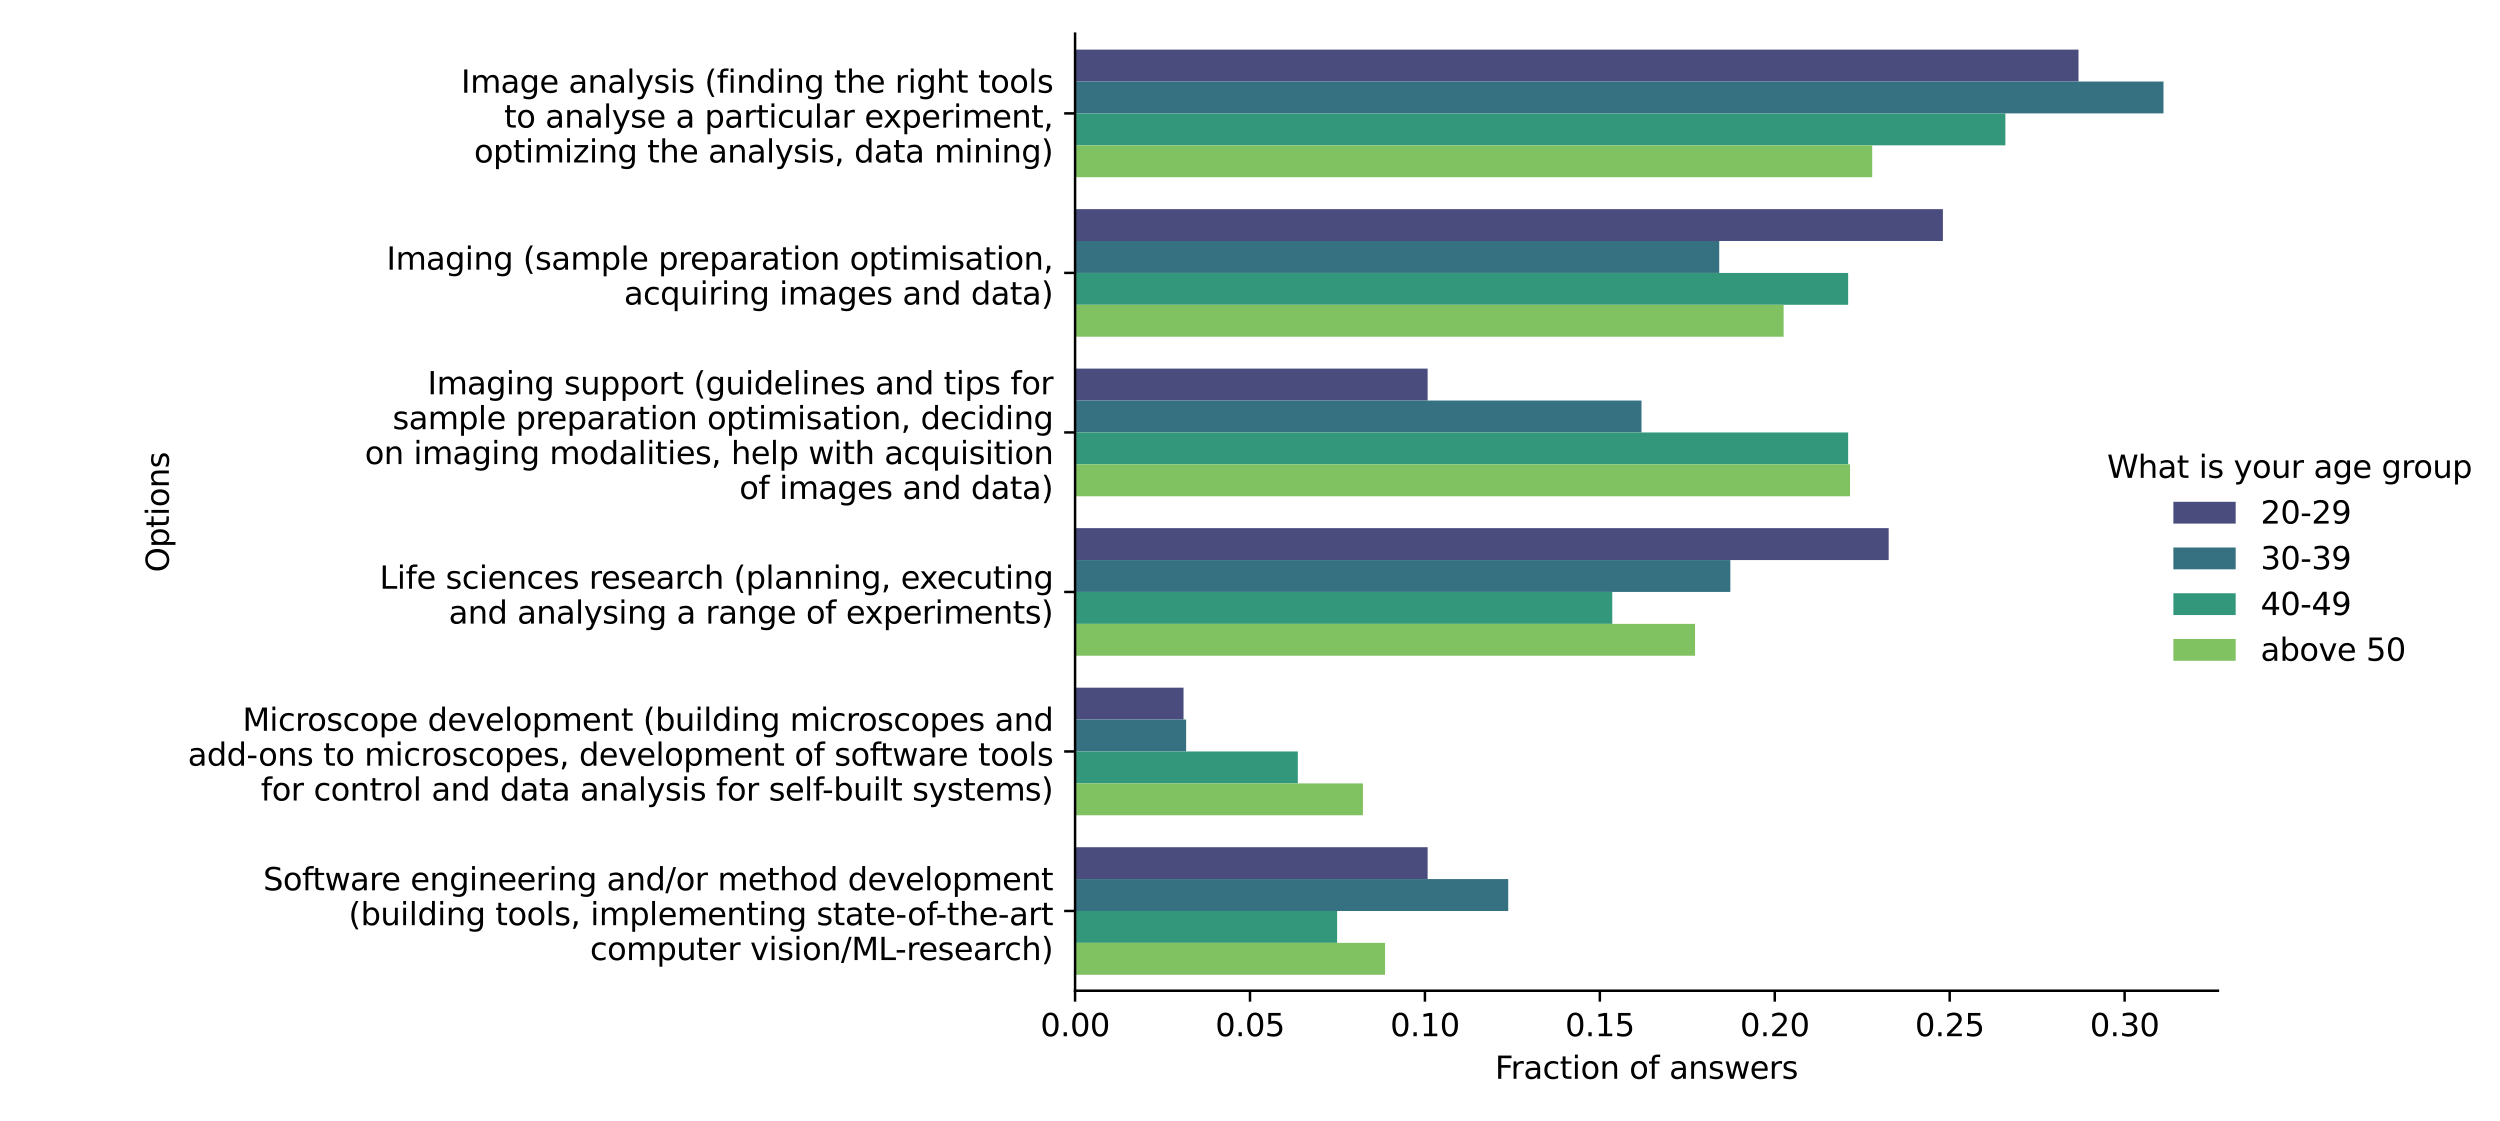 <?xml version="1.0" encoding="utf-8" standalone="no"?>
<!DOCTYPE svg PUBLIC "-//W3C//DTD SVG 1.1//EN"
  "http://www.w3.org/Graphics/SVG/1.1/DTD/svg11.dtd">
<svg xmlns:xlink="http://www.w3.org/1999/xlink" width="802.53pt" height="360pt" viewBox="0 0 802.53 360" xmlns="http://www.w3.org/2000/svg" version="1.1">
 <defs>
  <style type="text/css">*{stroke-linejoin: round; stroke-linecap: butt}</style>
 </defs>
 <g id="figure_1">
  <g id="patch_1">
   <path d="M 0 360 
L 802.53 360 
L 802.53 0 
L 0 0 
z
" style="fill: #ffffff"/>
  </g>
  <g id="axes_1">
   <g id="patch_2">
    <path d="M 345.11 318.04 
L 711.975 318.04 
L 711.975 10.8 
L 345.11 10.8 
z
" style="fill: #ffffff"/>
   </g>
   <g id="patch_3">
    <path d="M 345.11 15.921 
L 667.227 15.921 
L 667.227 26.162 
L 345.11 26.162 
z
" clip-path="url(#p4b9394e71d)" style="fill: #4a4c7e"/>
   </g>
   <g id="patch_4">
    <path d="M 345.11 67.127 
L 623.697 67.127 
L 623.697 77.369 
L 345.11 77.369 
z
" clip-path="url(#p4b9394e71d)" style="fill: #4a4c7e"/>
   </g>
   <g id="patch_5">
    <path d="M 345.11 118.334 
L 458.286 118.334 
L 458.286 128.575 
L 345.11 128.575 
z
" clip-path="url(#p4b9394e71d)" style="fill: #4a4c7e"/>
   </g>
   <g id="patch_6">
    <path d="M 345.11 169.541 
L 606.286 169.541 
L 606.286 179.782 
L 345.11 179.782 
z
" clip-path="url(#p4b9394e71d)" style="fill: #4a4c7e"/>
   </g>
   <g id="patch_7">
    <path d="M 345.11 220.747 
L 379.934 220.747 
L 379.934 230.989 
L 345.11 230.989 
z
" clip-path="url(#p4b9394e71d)" style="fill: #4a4c7e"/>
   </g>
   <g id="patch_8">
    <path d="M 345.11 271.954 
L 458.286 271.954 
L 458.286 282.195 
L 345.11 282.195 
z
" clip-path="url(#p4b9394e71d)" style="fill: #4a4c7e"/>
   </g>
   <g id="patch_9">
    <path d="M 345.11 26.162 
L 694.505 26.162 
L 694.505 36.403 
L 345.11 36.403 
z
" clip-path="url(#p4b9394e71d)" style="fill: #367182"/>
   </g>
   <g id="patch_10">
    <path d="M 345.11 77.369 
L 551.895 77.369 
L 551.895 87.61 
L 345.11 87.61 
z
" clip-path="url(#p4b9394e71d)" style="fill: #367182"/>
   </g>
   <g id="patch_11">
    <path d="M 345.11 128.575 
L 526.938 128.575 
L 526.938 138.817 
L 345.11 138.817 
z
" clip-path="url(#p4b9394e71d)" style="fill: #367182"/>
   </g>
   <g id="patch_12">
    <path d="M 345.11 179.782 
L 555.46 179.782 
L 555.46 190.023 
L 345.11 190.023 
z
" clip-path="url(#p4b9394e71d)" style="fill: #367182"/>
   </g>
   <g id="patch_13">
    <path d="M 345.11 230.989 
L 380.763 230.989 
L 380.763 241.23 
L 345.11 241.23 
z
" clip-path="url(#p4b9394e71d)" style="fill: #367182"/>
   </g>
   <g id="patch_14">
    <path d="M 345.11 282.195 
L 484.155 282.195 
L 484.155 292.437 
L 345.11 292.437 
z
" clip-path="url(#p4b9394e71d)" style="fill: #367182"/>
   </g>
   <g id="patch_15">
    <path d="M 345.11 36.403 
L 643.75 36.403 
L 643.75 46.645 
L 345.11 46.645 
z
" clip-path="url(#p4b9394e71d)" style="fill: #33977c"/>
   </g>
   <g id="patch_16">
    <path d="M 345.11 87.61 
L 593.276 87.61 
L 593.276 97.851 
L 345.11 97.851 
z
" clip-path="url(#p4b9394e71d)" style="fill: #33977c"/>
   </g>
   <g id="patch_17">
    <path d="M 345.11 138.817 
L 593.276 138.817 
L 593.276 149.058 
L 345.11 149.058 
z
" clip-path="url(#p4b9394e71d)" style="fill: #33977c"/>
   </g>
   <g id="patch_18">
    <path d="M 345.11 190.023 
L 517.564 190.023 
L 517.564 200.265 
L 345.11 200.265 
z
" clip-path="url(#p4b9394e71d)" style="fill: #33977c"/>
   </g>
   <g id="patch_19">
    <path d="M 345.11 241.23 
L 416.616 241.23 
L 416.616 251.471 
L 345.11 251.471 
z
" clip-path="url(#p4b9394e71d)" style="fill: #33977c"/>
   </g>
   <g id="patch_20">
    <path d="M 345.11 292.437 
L 429.234 292.437 
L 429.234 302.678 
L 345.11 302.678 
z
" clip-path="url(#p4b9394e71d)" style="fill: #33977c"/>
   </g>
   <g id="patch_21">
    <path d="M 345.11 46.645 
L 600.996 46.645 
L 600.996 56.886 
L 345.11 56.886 
z
" clip-path="url(#p4b9394e71d)" style="fill: #80c161"/>
   </g>
   <g id="patch_22">
    <path d="M 345.11 97.851 
L 572.564 97.851 
L 572.564 108.093 
L 345.11 108.093 
z
" clip-path="url(#p4b9394e71d)" style="fill: #80c161"/>
   </g>
   <g id="patch_23">
    <path d="M 345.11 149.058 
L 593.888 149.058 
L 593.888 159.299 
L 345.11 159.299 
z
" clip-path="url(#p4b9394e71d)" style="fill: #80c161"/>
   </g>
   <g id="patch_24">
    <path d="M 345.11 200.265 
L 544.133 200.265 
L 544.133 210.506 
L 345.11 210.506 
z
" clip-path="url(#p4b9394e71d)" style="fill: #80c161"/>
   </g>
   <g id="patch_25">
    <path d="M 345.11 251.471 
L 437.513 251.471 
L 437.513 261.713 
L 345.11 261.713 
z
" clip-path="url(#p4b9394e71d)" style="fill: #80c161"/>
   </g>
   <g id="patch_26">
    <path d="M 345.11 302.678 
L 444.621 302.678 
L 444.621 312.919 
L 345.11 312.919 
z
" clip-path="url(#p4b9394e71d)" style="fill: #80c161"/>
   </g>
   <g id="patch_27">
    <path d="M 345.11 36.403 
L 345.11 36.403 
L 345.11 36.403 
L 345.11 36.403 
z
" clip-path="url(#p4b9394e71d)" style="fill: #4a4c7e"/>
   </g>
   <g id="patch_28">
    <path d="M 345.11 36.403 
L 345.11 36.403 
L 345.11 36.403 
L 345.11 36.403 
z
" clip-path="url(#p4b9394e71d)" style="fill: #367182"/>
   </g>
   <g id="patch_29">
    <path d="M 345.11 36.403 
L 345.11 36.403 
L 345.11 36.403 
L 345.11 36.403 
z
" clip-path="url(#p4b9394e71d)" style="fill: #33977c"/>
   </g>
   <g id="patch_30">
    <path d="M 345.11 36.403 
L 345.11 36.403 
L 345.11 36.403 
L 345.11 36.403 
z
" clip-path="url(#p4b9394e71d)" style="fill: #80c161"/>
   </g>
   <g id="matplotlib.axis_1">
    <g id="xtick_1">
     <g id="line2d_1">
      <defs>
       <path id="m3177c9afc5" d="M 0 0 
L 0 3.5 
" style="stroke: #000000; stroke-width: 0.8"/>
      </defs>
      <g>
       <use xlink:href="#m3177c9afc5" x="345.11" y="318.04" style="stroke: #000000; stroke-width: 0.8"/>
      </g>
     </g>
     <g id="text_1">
      <!-- 0.00 -->
      <g transform="translate(333.977 332.638) scale(0.1 -0.1)">
       <defs>
        <path id="DejaVuSans-30" d="M 2034 4250 
Q 1547 4250 1301 3770 
Q 1056 3291 1056 2328 
Q 1056 1369 1301 889 
Q 1547 409 2034 409 
Q 2525 409 2770 889 
Q 3016 1369 3016 2328 
Q 3016 3291 2770 3770 
Q 2525 4250 2034 4250 
z
M 2034 4750 
Q 2819 4750 3233 4129 
Q 3647 3509 3647 2328 
Q 3647 1150 3233 529 
Q 2819 -91 2034 -91 
Q 1250 -91 836 529 
Q 422 1150 422 2328 
Q 422 3509 836 4129 
Q 1250 4750 2034 4750 
z
" transform="scale(0.016)"/>
        <path id="DejaVuSans-2e" d="M 684 794 
L 1344 794 
L 1344 0 
L 684 0 
L 684 794 
z
" transform="scale(0.016)"/>
       </defs>
       <use xlink:href="#DejaVuSans-30"/>
       <use xlink:href="#DejaVuSans-2e" x="63.623"/>
       <use xlink:href="#DejaVuSans-30" x="95.41"/>
       <use xlink:href="#DejaVuSans-30" x="159.033"/>
      </g>
     </g>
    </g>
    <g id="xtick_2">
     <g id="line2d_2">
      <g>
       <use xlink:href="#m3177c9afc5" x="401.263" y="318.04" style="stroke: #000000; stroke-width: 0.8"/>
      </g>
     </g>
     <g id="text_2">
      <!-- 0.05 -->
      <g transform="translate(390.13 332.638) scale(0.1 -0.1)">
       <defs>
        <path id="DejaVuSans-35" d="M 691 4666 
L 3169 4666 
L 3169 4134 
L 1269 4134 
L 1269 2991 
Q 1406 3038 1543 3061 
Q 1681 3084 1819 3084 
Q 2600 3084 3056 2656 
Q 3513 2228 3513 1497 
Q 3513 744 3044 326 
Q 2575 -91 1722 -91 
Q 1428 -91 1123 -41 
Q 819 9 494 109 
L 494 744 
Q 775 591 1075 516 
Q 1375 441 1709 441 
Q 2250 441 2565 725 
Q 2881 1009 2881 1497 
Q 2881 1984 2565 2268 
Q 2250 2553 1709 2553 
Q 1456 2553 1204 2497 
Q 953 2441 691 2322 
L 691 4666 
z
" transform="scale(0.016)"/>
       </defs>
       <use xlink:href="#DejaVuSans-30"/>
       <use xlink:href="#DejaVuSans-2e" x="63.623"/>
       <use xlink:href="#DejaVuSans-30" x="95.41"/>
       <use xlink:href="#DejaVuSans-35" x="159.033"/>
      </g>
     </g>
    </g>
    <g id="xtick_3">
     <g id="line2d_3">
      <g>
       <use xlink:href="#m3177c9afc5" x="457.416" y="318.04" style="stroke: #000000; stroke-width: 0.8"/>
      </g>
     </g>
     <g id="text_3">
      <!-- 0.10 -->
      <g transform="translate(446.283 332.638) scale(0.1 -0.1)">
       <defs>
        <path id="DejaVuSans-31" d="M 794 531 
L 1825 531 
L 1825 4091 
L 703 3866 
L 703 4441 
L 1819 4666 
L 2450 4666 
L 2450 531 
L 3481 531 
L 3481 0 
L 794 0 
L 794 531 
z
" transform="scale(0.016)"/>
       </defs>
       <use xlink:href="#DejaVuSans-30"/>
       <use xlink:href="#DejaVuSans-2e" x="63.623"/>
       <use xlink:href="#DejaVuSans-31" x="95.41"/>
       <use xlink:href="#DejaVuSans-30" x="159.033"/>
      </g>
     </g>
    </g>
    <g id="xtick_4">
     <g id="line2d_4">
      <g>
       <use xlink:href="#m3177c9afc5" x="513.568" y="318.04" style="stroke: #000000; stroke-width: 0.8"/>
      </g>
     </g>
     <g id="text_4">
      <!-- 0.15 -->
      <g transform="translate(502.436 332.638) scale(0.1 -0.1)">
       <use xlink:href="#DejaVuSans-30"/>
       <use xlink:href="#DejaVuSans-2e" x="63.623"/>
       <use xlink:href="#DejaVuSans-31" x="95.41"/>
       <use xlink:href="#DejaVuSans-35" x="159.033"/>
      </g>
     </g>
    </g>
    <g id="xtick_5">
     <g id="line2d_5">
      <g>
       <use xlink:href="#m3177c9afc5" x="569.721" y="318.04" style="stroke: #000000; stroke-width: 0.8"/>
      </g>
     </g>
     <g id="text_5">
      <!-- 0.20 -->
      <g transform="translate(558.588 332.638) scale(0.1 -0.1)">
       <defs>
        <path id="DejaVuSans-32" d="M 1228 531 
L 3431 531 
L 3431 0 
L 469 0 
L 469 531 
Q 828 903 1448 1529 
Q 2069 2156 2228 2338 
Q 2531 2678 2651 2914 
Q 2772 3150 2772 3378 
Q 2772 3750 2511 3984 
Q 2250 4219 1831 4219 
Q 1534 4219 1204 4116 
Q 875 4013 500 3803 
L 500 4441 
Q 881 4594 1212 4672 
Q 1544 4750 1819 4750 
Q 2544 4750 2975 4387 
Q 3406 4025 3406 3419 
Q 3406 3131 3298 2873 
Q 3191 2616 2906 2266 
Q 2828 2175 2409 1742 
Q 1991 1309 1228 531 
z
" transform="scale(0.016)"/>
       </defs>
       <use xlink:href="#DejaVuSans-30"/>
       <use xlink:href="#DejaVuSans-2e" x="63.623"/>
       <use xlink:href="#DejaVuSans-32" x="95.41"/>
       <use xlink:href="#DejaVuSans-30" x="159.033"/>
      </g>
     </g>
    </g>
    <g id="xtick_6">
     <g id="line2d_6">
      <g>
       <use xlink:href="#m3177c9afc5" x="625.874" y="318.04" style="stroke: #000000; stroke-width: 0.8"/>
      </g>
     </g>
     <g id="text_6">
      <!-- 0.25 -->
      <g transform="translate(614.741 332.638) scale(0.1 -0.1)">
       <use xlink:href="#DejaVuSans-30"/>
       <use xlink:href="#DejaVuSans-2e" x="63.623"/>
       <use xlink:href="#DejaVuSans-32" x="95.41"/>
       <use xlink:href="#DejaVuSans-35" x="159.033"/>
      </g>
     </g>
    </g>
    <g id="xtick_7">
     <g id="line2d_7">
      <g>
       <use xlink:href="#m3177c9afc5" x="682.027" y="318.04" style="stroke: #000000; stroke-width: 0.8"/>
      </g>
     </g>
     <g id="text_7">
      <!-- 0.30 -->
      <g transform="translate(670.894 332.638) scale(0.1 -0.1)">
       <defs>
        <path id="DejaVuSans-33" d="M 2597 2516 
Q 3050 2419 3304 2112 
Q 3559 1806 3559 1356 
Q 3559 666 3084 287 
Q 2609 -91 1734 -91 
Q 1441 -91 1130 -33 
Q 819 25 488 141 
L 488 750 
Q 750 597 1062 519 
Q 1375 441 1716 441 
Q 2309 441 2620 675 
Q 2931 909 2931 1356 
Q 2931 1769 2642 2001 
Q 2353 2234 1838 2234 
L 1294 2234 
L 1294 2753 
L 1863 2753 
Q 2328 2753 2575 2939 
Q 2822 3125 2822 3475 
Q 2822 3834 2567 4026 
Q 2313 4219 1838 4219 
Q 1578 4219 1281 4162 
Q 984 4106 628 3988 
L 628 4550 
Q 988 4650 1302 4700 
Q 1616 4750 1894 4750 
Q 2613 4750 3031 4423 
Q 3450 4097 3450 3541 
Q 3450 3153 3228 2886 
Q 3006 2619 2597 2516 
z
" transform="scale(0.016)"/>
       </defs>
       <use xlink:href="#DejaVuSans-30"/>
       <use xlink:href="#DejaVuSans-2e" x="63.623"/>
       <use xlink:href="#DejaVuSans-33" x="95.41"/>
       <use xlink:href="#DejaVuSans-30" x="159.033"/>
      </g>
     </g>
    </g>
    <g id="text_8">
     <!-- Fraction of answers -->
     <g transform="translate(479.922 346.317) scale(0.1 -0.1)">
      <defs>
       <path id="DejaVuSans-46" d="M 628 4666 
L 3309 4666 
L 3309 4134 
L 1259 4134 
L 1259 2759 
L 3109 2759 
L 3109 2228 
L 1259 2228 
L 1259 0 
L 628 0 
L 628 4666 
z
" transform="scale(0.016)"/>
       <path id="DejaVuSans-72" d="M 2631 2963 
Q 2534 3019 2420 3045 
Q 2306 3072 2169 3072 
Q 1681 3072 1420 2755 
Q 1159 2438 1159 1844 
L 1159 0 
L 581 0 
L 581 3500 
L 1159 3500 
L 1159 2956 
Q 1341 3275 1631 3429 
Q 1922 3584 2338 3584 
Q 2397 3584 2469 3576 
Q 2541 3569 2628 3553 
L 2631 2963 
z
" transform="scale(0.016)"/>
       <path id="DejaVuSans-61" d="M 2194 1759 
Q 1497 1759 1228 1600 
Q 959 1441 959 1056 
Q 959 750 1161 570 
Q 1363 391 1709 391 
Q 2188 391 2477 730 
Q 2766 1069 2766 1631 
L 2766 1759 
L 2194 1759 
z
M 3341 1997 
L 3341 0 
L 2766 0 
L 2766 531 
Q 2569 213 2275 61 
Q 1981 -91 1556 -91 
Q 1019 -91 701 211 
Q 384 513 384 1019 
Q 384 1609 779 1909 
Q 1175 2209 1959 2209 
L 2766 2209 
L 2766 2266 
Q 2766 2663 2505 2880 
Q 2244 3097 1772 3097 
Q 1472 3097 1187 3025 
Q 903 2953 641 2809 
L 641 3341 
Q 956 3463 1253 3523 
Q 1550 3584 1831 3584 
Q 2591 3584 2966 3190 
Q 3341 2797 3341 1997 
z
" transform="scale(0.016)"/>
       <path id="DejaVuSans-63" d="M 3122 3366 
L 3122 2828 
Q 2878 2963 2633 3030 
Q 2388 3097 2138 3097 
Q 1578 3097 1268 2742 
Q 959 2388 959 1747 
Q 959 1106 1268 751 
Q 1578 397 2138 397 
Q 2388 397 2633 464 
Q 2878 531 3122 666 
L 3122 134 
Q 2881 22 2623 -34 
Q 2366 -91 2075 -91 
Q 1284 -91 818 406 
Q 353 903 353 1747 
Q 353 2603 823 3093 
Q 1294 3584 2113 3584 
Q 2378 3584 2631 3529 
Q 2884 3475 3122 3366 
z
" transform="scale(0.016)"/>
       <path id="DejaVuSans-74" d="M 1172 4494 
L 1172 3500 
L 2356 3500 
L 2356 3053 
L 1172 3053 
L 1172 1153 
Q 1172 725 1289 603 
Q 1406 481 1766 481 
L 2356 481 
L 2356 0 
L 1766 0 
Q 1100 0 847 248 
Q 594 497 594 1153 
L 594 3053 
L 172 3053 
L 172 3500 
L 594 3500 
L 594 4494 
L 1172 4494 
z
" transform="scale(0.016)"/>
       <path id="DejaVuSans-69" d="M 603 3500 
L 1178 3500 
L 1178 0 
L 603 0 
L 603 3500 
z
M 603 4863 
L 1178 4863 
L 1178 4134 
L 603 4134 
L 603 4863 
z
" transform="scale(0.016)"/>
       <path id="DejaVuSans-6f" d="M 1959 3097 
Q 1497 3097 1228 2736 
Q 959 2375 959 1747 
Q 959 1119 1226 758 
Q 1494 397 1959 397 
Q 2419 397 2687 759 
Q 2956 1122 2956 1747 
Q 2956 2369 2687 2733 
Q 2419 3097 1959 3097 
z
M 1959 3584 
Q 2709 3584 3137 3096 
Q 3566 2609 3566 1747 
Q 3566 888 3137 398 
Q 2709 -91 1959 -91 
Q 1206 -91 779 398 
Q 353 888 353 1747 
Q 353 2609 779 3096 
Q 1206 3584 1959 3584 
z
" transform="scale(0.016)"/>
       <path id="DejaVuSans-6e" d="M 3513 2113 
L 3513 0 
L 2938 0 
L 2938 2094 
Q 2938 2591 2744 2837 
Q 2550 3084 2163 3084 
Q 1697 3084 1428 2787 
Q 1159 2491 1159 1978 
L 1159 0 
L 581 0 
L 581 3500 
L 1159 3500 
L 1159 2956 
Q 1366 3272 1645 3428 
Q 1925 3584 2291 3584 
Q 2894 3584 3203 3211 
Q 3513 2838 3513 2113 
z
" transform="scale(0.016)"/>
       <path id="DejaVuSans-20" transform="scale(0.016)"/>
       <path id="DejaVuSans-66" d="M 2375 4863 
L 2375 4384 
L 1825 4384 
Q 1516 4384 1395 4259 
Q 1275 4134 1275 3809 
L 1275 3500 
L 2222 3500 
L 2222 3053 
L 1275 3053 
L 1275 0 
L 697 0 
L 697 3053 
L 147 3053 
L 147 3500 
L 697 3500 
L 697 3744 
Q 697 4328 969 4595 
Q 1241 4863 1831 4863 
L 2375 4863 
z
" transform="scale(0.016)"/>
       <path id="DejaVuSans-73" d="M 2834 3397 
L 2834 2853 
Q 2591 2978 2328 3040 
Q 2066 3103 1784 3103 
Q 1356 3103 1142 2972 
Q 928 2841 928 2578 
Q 928 2378 1081 2264 
Q 1234 2150 1697 2047 
L 1894 2003 
Q 2506 1872 2764 1633 
Q 3022 1394 3022 966 
Q 3022 478 2636 193 
Q 2250 -91 1575 -91 
Q 1294 -91 989 -36 
Q 684 19 347 128 
L 347 722 
Q 666 556 975 473 
Q 1284 391 1588 391 
Q 1994 391 2212 530 
Q 2431 669 2431 922 
Q 2431 1156 2273 1281 
Q 2116 1406 1581 1522 
L 1381 1569 
Q 847 1681 609 1914 
Q 372 2147 372 2553 
Q 372 3047 722 3315 
Q 1072 3584 1716 3584 
Q 2034 3584 2315 3537 
Q 2597 3491 2834 3397 
z
" transform="scale(0.016)"/>
       <path id="DejaVuSans-77" d="M 269 3500 
L 844 3500 
L 1563 769 
L 2278 3500 
L 2956 3500 
L 3675 769 
L 4391 3500 
L 4966 3500 
L 4050 0 
L 3372 0 
L 2619 2869 
L 1863 0 
L 1184 0 
L 269 3500 
z
" transform="scale(0.016)"/>
       <path id="DejaVuSans-65" d="M 3597 1894 
L 3597 1613 
L 953 1613 
Q 991 1019 1311 708 
Q 1631 397 2203 397 
Q 2534 397 2845 478 
Q 3156 559 3463 722 
L 3463 178 
Q 3153 47 2828 -22 
Q 2503 -91 2169 -91 
Q 1331 -91 842 396 
Q 353 884 353 1716 
Q 353 2575 817 3079 
Q 1281 3584 2069 3584 
Q 2775 3584 3186 3129 
Q 3597 2675 3597 1894 
z
M 3022 2063 
Q 3016 2534 2758 2815 
Q 2500 3097 2075 3097 
Q 1594 3097 1305 2825 
Q 1016 2553 972 2059 
L 3022 2063 
z
" transform="scale(0.016)"/>
      </defs>
      <use xlink:href="#DejaVuSans-46"/>
      <use xlink:href="#DejaVuSans-72" x="50.27"/>
      <use xlink:href="#DejaVuSans-61" x="91.383"/>
      <use xlink:href="#DejaVuSans-63" x="152.662"/>
      <use xlink:href="#DejaVuSans-74" x="207.643"/>
      <use xlink:href="#DejaVuSans-69" x="246.852"/>
      <use xlink:href="#DejaVuSans-6f" x="274.635"/>
      <use xlink:href="#DejaVuSans-6e" x="335.816"/>
      <use xlink:href="#DejaVuSans-20" x="399.195"/>
      <use xlink:href="#DejaVuSans-6f" x="430.982"/>
      <use xlink:href="#DejaVuSans-66" x="492.164"/>
      <use xlink:href="#DejaVuSans-20" x="527.369"/>
      <use xlink:href="#DejaVuSans-61" x="559.156"/>
      <use xlink:href="#DejaVuSans-6e" x="620.436"/>
      <use xlink:href="#DejaVuSans-73" x="683.814"/>
      <use xlink:href="#DejaVuSans-77" x="735.914"/>
      <use xlink:href="#DejaVuSans-65" x="817.701"/>
      <use xlink:href="#DejaVuSans-72" x="879.225"/>
      <use xlink:href="#DejaVuSans-73" x="920.338"/>
     </g>
    </g>
   </g>
   <g id="matplotlib.axis_2">
    <g id="ytick_1">
     <g id="line2d_8">
      <defs>
       <path id="m2f24783f60" d="M 0 0 
L -3.5 0 
" style="stroke: #000000; stroke-width: 0.8"/>
      </defs>
      <g>
       <use xlink:href="#m2f24783f60" x="345.11" y="36.403" style="stroke: #000000; stroke-width: 0.8"/>
      </g>
     </g>
     <g id="text_9">
      <!-- Image analysis (finding the right tools -->
      <g transform="translate(148.01 29.765) scale(0.1 -0.1)">
       <defs>
        <path id="DejaVuSans-49" d="M 628 4666 
L 1259 4666 
L 1259 0 
L 628 0 
L 628 4666 
z
" transform="scale(0.016)"/>
        <path id="DejaVuSans-6d" d="M 3328 2828 
Q 3544 3216 3844 3400 
Q 4144 3584 4550 3584 
Q 5097 3584 5394 3201 
Q 5691 2819 5691 2113 
L 5691 0 
L 5113 0 
L 5113 2094 
Q 5113 2597 4934 2840 
Q 4756 3084 4391 3084 
Q 3944 3084 3684 2787 
Q 3425 2491 3425 1978 
L 3425 0 
L 2847 0 
L 2847 2094 
Q 2847 2600 2669 2842 
Q 2491 3084 2119 3084 
Q 1678 3084 1418 2786 
Q 1159 2488 1159 1978 
L 1159 0 
L 581 0 
L 581 3500 
L 1159 3500 
L 1159 2956 
Q 1356 3278 1631 3431 
Q 1906 3584 2284 3584 
Q 2666 3584 2933 3390 
Q 3200 3197 3328 2828 
z
" transform="scale(0.016)"/>
        <path id="DejaVuSans-67" d="M 2906 1791 
Q 2906 2416 2648 2759 
Q 2391 3103 1925 3103 
Q 1463 3103 1205 2759 
Q 947 2416 947 1791 
Q 947 1169 1205 825 
Q 1463 481 1925 481 
Q 2391 481 2648 825 
Q 2906 1169 2906 1791 
z
M 3481 434 
Q 3481 -459 3084 -895 
Q 2688 -1331 1869 -1331 
Q 1566 -1331 1297 -1286 
Q 1028 -1241 775 -1147 
L 775 -588 
Q 1028 -725 1275 -790 
Q 1522 -856 1778 -856 
Q 2344 -856 2625 -561 
Q 2906 -266 2906 331 
L 2906 616 
Q 2728 306 2450 153 
Q 2172 0 1784 0 
Q 1141 0 747 490 
Q 353 981 353 1791 
Q 353 2603 747 3093 
Q 1141 3584 1784 3584 
Q 2172 3584 2450 3431 
Q 2728 3278 2906 2969 
L 2906 3500 
L 3481 3500 
L 3481 434 
z
" transform="scale(0.016)"/>
        <path id="DejaVuSans-6c" d="M 603 4863 
L 1178 4863 
L 1178 0 
L 603 0 
L 603 4863 
z
" transform="scale(0.016)"/>
        <path id="DejaVuSans-79" d="M 2059 -325 
Q 1816 -950 1584 -1140 
Q 1353 -1331 966 -1331 
L 506 -1331 
L 506 -850 
L 844 -850 
Q 1081 -850 1212 -737 
Q 1344 -625 1503 -206 
L 1606 56 
L 191 3500 
L 800 3500 
L 1894 763 
L 2988 3500 
L 3597 3500 
L 2059 -325 
z
" transform="scale(0.016)"/>
        <path id="DejaVuSans-28" d="M 1984 4856 
Q 1566 4138 1362 3434 
Q 1159 2731 1159 2009 
Q 1159 1288 1364 580 
Q 1569 -128 1984 -844 
L 1484 -844 
Q 1016 -109 783 600 
Q 550 1309 550 2009 
Q 550 2706 781 3412 
Q 1013 4119 1484 4856 
L 1984 4856 
z
" transform="scale(0.016)"/>
        <path id="DejaVuSans-64" d="M 2906 2969 
L 2906 4863 
L 3481 4863 
L 3481 0 
L 2906 0 
L 2906 525 
Q 2725 213 2448 61 
Q 2172 -91 1784 -91 
Q 1150 -91 751 415 
Q 353 922 353 1747 
Q 353 2572 751 3078 
Q 1150 3584 1784 3584 
Q 2172 3584 2448 3432 
Q 2725 3281 2906 2969 
z
M 947 1747 
Q 947 1113 1208 752 
Q 1469 391 1925 391 
Q 2381 391 2643 752 
Q 2906 1113 2906 1747 
Q 2906 2381 2643 2742 
Q 2381 3103 1925 3103 
Q 1469 3103 1208 2742 
Q 947 2381 947 1747 
z
" transform="scale(0.016)"/>
        <path id="DejaVuSans-68" d="M 3513 2113 
L 3513 0 
L 2938 0 
L 2938 2094 
Q 2938 2591 2744 2837 
Q 2550 3084 2163 3084 
Q 1697 3084 1428 2787 
Q 1159 2491 1159 1978 
L 1159 0 
L 581 0 
L 581 4863 
L 1159 4863 
L 1159 2956 
Q 1366 3272 1645 3428 
Q 1925 3584 2291 3584 
Q 2894 3584 3203 3211 
Q 3513 2838 3513 2113 
z
" transform="scale(0.016)"/>
       </defs>
       <use xlink:href="#DejaVuSans-49"/>
       <use xlink:href="#DejaVuSans-6d" x="29.492"/>
       <use xlink:href="#DejaVuSans-61" x="126.904"/>
       <use xlink:href="#DejaVuSans-67" x="188.184"/>
       <use xlink:href="#DejaVuSans-65" x="251.66"/>
       <use xlink:href="#DejaVuSans-20" x="313.184"/>
       <use xlink:href="#DejaVuSans-61" x="344.971"/>
       <use xlink:href="#DejaVuSans-6e" x="406.25"/>
       <use xlink:href="#DejaVuSans-61" x="469.629"/>
       <use xlink:href="#DejaVuSans-6c" x="530.908"/>
       <use xlink:href="#DejaVuSans-79" x="558.691"/>
       <use xlink:href="#DejaVuSans-73" x="617.871"/>
       <use xlink:href="#DejaVuSans-69" x="669.971"/>
       <use xlink:href="#DejaVuSans-73" x="697.754"/>
       <use xlink:href="#DejaVuSans-20" x="749.854"/>
       <use xlink:href="#DejaVuSans-28" x="781.641"/>
       <use xlink:href="#DejaVuSans-66" x="820.654"/>
       <use xlink:href="#DejaVuSans-69" x="855.859"/>
       <use xlink:href="#DejaVuSans-6e" x="883.643"/>
       <use xlink:href="#DejaVuSans-64" x="947.021"/>
       <use xlink:href="#DejaVuSans-69" x="1010.498"/>
       <use xlink:href="#DejaVuSans-6e" x="1038.281"/>
       <use xlink:href="#DejaVuSans-67" x="1101.66"/>
       <use xlink:href="#DejaVuSans-20" x="1165.137"/>
       <use xlink:href="#DejaVuSans-74" x="1196.924"/>
       <use xlink:href="#DejaVuSans-68" x="1236.133"/>
       <use xlink:href="#DejaVuSans-65" x="1299.512"/>
       <use xlink:href="#DejaVuSans-20" x="1361.035"/>
       <use xlink:href="#DejaVuSans-72" x="1392.822"/>
       <use xlink:href="#DejaVuSans-69" x="1433.936"/>
       <use xlink:href="#DejaVuSans-67" x="1461.719"/>
       <use xlink:href="#DejaVuSans-68" x="1525.195"/>
       <use xlink:href="#DejaVuSans-74" x="1588.574"/>
       <use xlink:href="#DejaVuSans-20" x="1627.783"/>
       <use xlink:href="#DejaVuSans-74" x="1659.57"/>
       <use xlink:href="#DejaVuSans-6f" x="1698.779"/>
       <use xlink:href="#DejaVuSans-6f" x="1759.961"/>
       <use xlink:href="#DejaVuSans-6c" x="1821.143"/>
       <use xlink:href="#DejaVuSans-73" x="1848.926"/>
      </g>
      <!-- to analyse a particular experiment, -->
      <g transform="translate(161.821 40.962) scale(0.1 -0.1)">
       <defs>
        <path id="DejaVuSans-70" d="M 1159 525 
L 1159 -1331 
L 581 -1331 
L 581 3500 
L 1159 3500 
L 1159 2969 
Q 1341 3281 1617 3432 
Q 1894 3584 2278 3584 
Q 2916 3584 3314 3078 
Q 3713 2572 3713 1747 
Q 3713 922 3314 415 
Q 2916 -91 2278 -91 
Q 1894 -91 1617 61 
Q 1341 213 1159 525 
z
M 3116 1747 
Q 3116 2381 2855 2742 
Q 2594 3103 2138 3103 
Q 1681 3103 1420 2742 
Q 1159 2381 1159 1747 
Q 1159 1113 1420 752 
Q 1681 391 2138 391 
Q 2594 391 2855 752 
Q 3116 1113 3116 1747 
z
" transform="scale(0.016)"/>
        <path id="DejaVuSans-75" d="M 544 1381 
L 544 3500 
L 1119 3500 
L 1119 1403 
Q 1119 906 1312 657 
Q 1506 409 1894 409 
Q 2359 409 2629 706 
Q 2900 1003 2900 1516 
L 2900 3500 
L 3475 3500 
L 3475 0 
L 2900 0 
L 2900 538 
Q 2691 219 2414 64 
Q 2138 -91 1772 -91 
Q 1169 -91 856 284 
Q 544 659 544 1381 
z
M 1991 3584 
L 1991 3584 
z
" transform="scale(0.016)"/>
        <path id="DejaVuSans-78" d="M 3513 3500 
L 2247 1797 
L 3578 0 
L 2900 0 
L 1881 1375 
L 863 0 
L 184 0 
L 1544 1831 
L 300 3500 
L 978 3500 
L 1906 2253 
L 2834 3500 
L 3513 3500 
z
" transform="scale(0.016)"/>
        <path id="DejaVuSans-2c" d="M 750 794 
L 1409 794 
L 1409 256 
L 897 -744 
L 494 -744 
L 750 256 
L 750 794 
z
" transform="scale(0.016)"/>
       </defs>
       <use xlink:href="#DejaVuSans-74"/>
       <use xlink:href="#DejaVuSans-6f" x="39.209"/>
       <use xlink:href="#DejaVuSans-20" x="100.391"/>
       <use xlink:href="#DejaVuSans-61" x="132.178"/>
       <use xlink:href="#DejaVuSans-6e" x="193.457"/>
       <use xlink:href="#DejaVuSans-61" x="256.836"/>
       <use xlink:href="#DejaVuSans-6c" x="318.115"/>
       <use xlink:href="#DejaVuSans-79" x="345.898"/>
       <use xlink:href="#DejaVuSans-73" x="405.078"/>
       <use xlink:href="#DejaVuSans-65" x="457.178"/>
       <use xlink:href="#DejaVuSans-20" x="518.701"/>
       <use xlink:href="#DejaVuSans-61" x="550.488"/>
       <use xlink:href="#DejaVuSans-20" x="611.768"/>
       <use xlink:href="#DejaVuSans-70" x="643.555"/>
       <use xlink:href="#DejaVuSans-61" x="707.031"/>
       <use xlink:href="#DejaVuSans-72" x="768.311"/>
       <use xlink:href="#DejaVuSans-74" x="809.424"/>
       <use xlink:href="#DejaVuSans-69" x="848.633"/>
       <use xlink:href="#DejaVuSans-63" x="876.416"/>
       <use xlink:href="#DejaVuSans-75" x="931.396"/>
       <use xlink:href="#DejaVuSans-6c" x="994.775"/>
       <use xlink:href="#DejaVuSans-61" x="1022.559"/>
       <use xlink:href="#DejaVuSans-72" x="1083.838"/>
       <use xlink:href="#DejaVuSans-20" x="1124.951"/>
       <use xlink:href="#DejaVuSans-65" x="1156.738"/>
       <use xlink:href="#DejaVuSans-78" x="1216.512"/>
       <use xlink:href="#DejaVuSans-70" x="1275.691"/>
       <use xlink:href="#DejaVuSans-65" x="1339.168"/>
       <use xlink:href="#DejaVuSans-72" x="1400.691"/>
       <use xlink:href="#DejaVuSans-69" x="1441.805"/>
       <use xlink:href="#DejaVuSans-6d" x="1469.588"/>
       <use xlink:href="#DejaVuSans-65" x="1567"/>
       <use xlink:href="#DejaVuSans-6e" x="1628.523"/>
       <use xlink:href="#DejaVuSans-74" x="1691.902"/>
       <use xlink:href="#DejaVuSans-2c" x="1731.111"/>
      </g>
      <!-- optimizing the analysis, data mining) -->
      <g transform="translate(152.177 52.16) scale(0.1 -0.1)">
       <defs>
        <path id="DejaVuSans-7a" d="M 353 3500 
L 3084 3500 
L 3084 2975 
L 922 459 
L 3084 459 
L 3084 0 
L 275 0 
L 275 525 
L 2438 3041 
L 353 3041 
L 353 3500 
z
" transform="scale(0.016)"/>
        <path id="DejaVuSans-29" d="M 513 4856 
L 1013 4856 
Q 1481 4119 1714 3412 
Q 1947 2706 1947 2009 
Q 1947 1309 1714 600 
Q 1481 -109 1013 -844 
L 513 -844 
Q 928 -128 1133 580 
Q 1338 1288 1338 2009 
Q 1338 2731 1133 3434 
Q 928 4138 513 4856 
z
" transform="scale(0.016)"/>
       </defs>
       <use xlink:href="#DejaVuSans-6f"/>
       <use xlink:href="#DejaVuSans-70" x="61.182"/>
       <use xlink:href="#DejaVuSans-74" x="124.658"/>
       <use xlink:href="#DejaVuSans-69" x="163.867"/>
       <use xlink:href="#DejaVuSans-6d" x="191.65"/>
       <use xlink:href="#DejaVuSans-69" x="289.062"/>
       <use xlink:href="#DejaVuSans-7a" x="316.846"/>
       <use xlink:href="#DejaVuSans-69" x="369.336"/>
       <use xlink:href="#DejaVuSans-6e" x="397.119"/>
       <use xlink:href="#DejaVuSans-67" x="460.498"/>
       <use xlink:href="#DejaVuSans-20" x="523.975"/>
       <use xlink:href="#DejaVuSans-74" x="555.762"/>
       <use xlink:href="#DejaVuSans-68" x="594.971"/>
       <use xlink:href="#DejaVuSans-65" x="658.35"/>
       <use xlink:href="#DejaVuSans-20" x="719.873"/>
       <use xlink:href="#DejaVuSans-61" x="751.66"/>
       <use xlink:href="#DejaVuSans-6e" x="812.939"/>
       <use xlink:href="#DejaVuSans-61" x="876.318"/>
       <use xlink:href="#DejaVuSans-6c" x="937.598"/>
       <use xlink:href="#DejaVuSans-79" x="965.381"/>
       <use xlink:href="#DejaVuSans-73" x="1024.561"/>
       <use xlink:href="#DejaVuSans-69" x="1076.66"/>
       <use xlink:href="#DejaVuSans-73" x="1104.443"/>
       <use xlink:href="#DejaVuSans-2c" x="1156.543"/>
       <use xlink:href="#DejaVuSans-20" x="1188.33"/>
       <use xlink:href="#DejaVuSans-64" x="1220.117"/>
       <use xlink:href="#DejaVuSans-61" x="1283.594"/>
       <use xlink:href="#DejaVuSans-74" x="1344.873"/>
       <use xlink:href="#DejaVuSans-61" x="1384.082"/>
       <use xlink:href="#DejaVuSans-20" x="1445.361"/>
       <use xlink:href="#DejaVuSans-6d" x="1477.148"/>
       <use xlink:href="#DejaVuSans-69" x="1574.561"/>
       <use xlink:href="#DejaVuSans-6e" x="1602.344"/>
       <use xlink:href="#DejaVuSans-69" x="1665.723"/>
       <use xlink:href="#DejaVuSans-6e" x="1693.506"/>
       <use xlink:href="#DejaVuSans-67" x="1756.885"/>
       <use xlink:href="#DejaVuSans-29" x="1820.361"/>
      </g>
     </g>
    </g>
    <g id="ytick_2">
     <g id="line2d_9">
      <g>
       <use xlink:href="#m2f24783f60" x="345.11" y="87.61" style="stroke: #000000; stroke-width: 0.8"/>
      </g>
     </g>
     <g id="text_10">
      <!-- Imaging (sample preparation optimisation, -->
      <g transform="translate(124.073 86.57) scale(0.1 -0.1)">
       <use xlink:href="#DejaVuSans-49"/>
       <use xlink:href="#DejaVuSans-6d" x="29.492"/>
       <use xlink:href="#DejaVuSans-61" x="126.904"/>
       <use xlink:href="#DejaVuSans-67" x="188.184"/>
       <use xlink:href="#DejaVuSans-69" x="251.66"/>
       <use xlink:href="#DejaVuSans-6e" x="279.443"/>
       <use xlink:href="#DejaVuSans-67" x="342.822"/>
       <use xlink:href="#DejaVuSans-20" x="406.299"/>
       <use xlink:href="#DejaVuSans-28" x="438.086"/>
       <use xlink:href="#DejaVuSans-73" x="477.1"/>
       <use xlink:href="#DejaVuSans-61" x="529.199"/>
       <use xlink:href="#DejaVuSans-6d" x="590.479"/>
       <use xlink:href="#DejaVuSans-70" x="687.891"/>
       <use xlink:href="#DejaVuSans-6c" x="751.367"/>
       <use xlink:href="#DejaVuSans-65" x="779.15"/>
       <use xlink:href="#DejaVuSans-20" x="840.674"/>
       <use xlink:href="#DejaVuSans-70" x="872.461"/>
       <use xlink:href="#DejaVuSans-72" x="935.938"/>
       <use xlink:href="#DejaVuSans-65" x="974.801"/>
       <use xlink:href="#DejaVuSans-70" x="1036.324"/>
       <use xlink:href="#DejaVuSans-61" x="1099.801"/>
       <use xlink:href="#DejaVuSans-72" x="1161.08"/>
       <use xlink:href="#DejaVuSans-61" x="1202.193"/>
       <use xlink:href="#DejaVuSans-74" x="1263.473"/>
       <use xlink:href="#DejaVuSans-69" x="1302.682"/>
       <use xlink:href="#DejaVuSans-6f" x="1330.465"/>
       <use xlink:href="#DejaVuSans-6e" x="1391.646"/>
       <use xlink:href="#DejaVuSans-20" x="1455.025"/>
       <use xlink:href="#DejaVuSans-6f" x="1486.812"/>
       <use xlink:href="#DejaVuSans-70" x="1547.994"/>
       <use xlink:href="#DejaVuSans-74" x="1611.471"/>
       <use xlink:href="#DejaVuSans-69" x="1650.68"/>
       <use xlink:href="#DejaVuSans-6d" x="1678.463"/>
       <use xlink:href="#DejaVuSans-69" x="1775.875"/>
       <use xlink:href="#DejaVuSans-73" x="1803.658"/>
       <use xlink:href="#DejaVuSans-61" x="1855.758"/>
       <use xlink:href="#DejaVuSans-74" x="1917.037"/>
       <use xlink:href="#DejaVuSans-69" x="1956.246"/>
       <use xlink:href="#DejaVuSans-6f" x="1984.029"/>
       <use xlink:href="#DejaVuSans-6e" x="2045.211"/>
       <use xlink:href="#DejaVuSans-2c" x="2108.59"/>
      </g>
      <!-- acquiring images and data) -->
      <g transform="translate(200.312 97.768) scale(0.1 -0.1)">
       <defs>
        <path id="DejaVuSans-71" d="M 947 1747 
Q 947 1113 1208 752 
Q 1469 391 1925 391 
Q 2381 391 2643 752 
Q 2906 1113 2906 1747 
Q 2906 2381 2643 2742 
Q 2381 3103 1925 3103 
Q 1469 3103 1208 2742 
Q 947 2381 947 1747 
z
M 2906 525 
Q 2725 213 2448 61 
Q 2172 -91 1784 -91 
Q 1150 -91 751 415 
Q 353 922 353 1747 
Q 353 2572 751 3078 
Q 1150 3584 1784 3584 
Q 2172 3584 2448 3432 
Q 2725 3281 2906 2969 
L 2906 3500 
L 3481 3500 
L 3481 -1331 
L 2906 -1331 
L 2906 525 
z
" transform="scale(0.016)"/>
       </defs>
       <use xlink:href="#DejaVuSans-61"/>
       <use xlink:href="#DejaVuSans-63" x="61.279"/>
       <use xlink:href="#DejaVuSans-71" x="116.26"/>
       <use xlink:href="#DejaVuSans-75" x="179.736"/>
       <use xlink:href="#DejaVuSans-69" x="243.115"/>
       <use xlink:href="#DejaVuSans-72" x="270.898"/>
       <use xlink:href="#DejaVuSans-69" x="312.012"/>
       <use xlink:href="#DejaVuSans-6e" x="339.795"/>
       <use xlink:href="#DejaVuSans-67" x="403.174"/>
       <use xlink:href="#DejaVuSans-20" x="466.65"/>
       <use xlink:href="#DejaVuSans-69" x="498.438"/>
       <use xlink:href="#DejaVuSans-6d" x="526.221"/>
       <use xlink:href="#DejaVuSans-61" x="623.633"/>
       <use xlink:href="#DejaVuSans-67" x="684.912"/>
       <use xlink:href="#DejaVuSans-65" x="748.389"/>
       <use xlink:href="#DejaVuSans-73" x="809.912"/>
       <use xlink:href="#DejaVuSans-20" x="862.012"/>
       <use xlink:href="#DejaVuSans-61" x="893.799"/>
       <use xlink:href="#DejaVuSans-6e" x="955.078"/>
       <use xlink:href="#DejaVuSans-64" x="1018.457"/>
       <use xlink:href="#DejaVuSans-20" x="1081.934"/>
       <use xlink:href="#DejaVuSans-64" x="1113.721"/>
       <use xlink:href="#DejaVuSans-61" x="1177.197"/>
       <use xlink:href="#DejaVuSans-74" x="1238.477"/>
       <use xlink:href="#DejaVuSans-61" x="1277.686"/>
       <use xlink:href="#DejaVuSans-29" x="1338.965"/>
      </g>
     </g>
    </g>
    <g id="ytick_3">
     <g id="line2d_10">
      <g>
       <use xlink:href="#m2f24783f60" x="345.11" y="138.817" style="stroke: #000000; stroke-width: 0.8"/>
      </g>
     </g>
     <g id="text_11">
      <!-- Imaging support (guidelines and tips for -->
      <g transform="translate(137.251 126.579) scale(0.1 -0.1)">
       <use xlink:href="#DejaVuSans-49"/>
       <use xlink:href="#DejaVuSans-6d" x="29.492"/>
       <use xlink:href="#DejaVuSans-61" x="126.904"/>
       <use xlink:href="#DejaVuSans-67" x="188.184"/>
       <use xlink:href="#DejaVuSans-69" x="251.66"/>
       <use xlink:href="#DejaVuSans-6e" x="279.443"/>
       <use xlink:href="#DejaVuSans-67" x="342.822"/>
       <use xlink:href="#DejaVuSans-20" x="406.299"/>
       <use xlink:href="#DejaVuSans-73" x="438.086"/>
       <use xlink:href="#DejaVuSans-75" x="490.186"/>
       <use xlink:href="#DejaVuSans-70" x="553.564"/>
       <use xlink:href="#DejaVuSans-70" x="617.041"/>
       <use xlink:href="#DejaVuSans-6f" x="680.518"/>
       <use xlink:href="#DejaVuSans-72" x="741.699"/>
       <use xlink:href="#DejaVuSans-74" x="782.812"/>
       <use xlink:href="#DejaVuSans-20" x="822.021"/>
       <use xlink:href="#DejaVuSans-28" x="853.809"/>
       <use xlink:href="#DejaVuSans-67" x="892.822"/>
       <use xlink:href="#DejaVuSans-75" x="956.299"/>
       <use xlink:href="#DejaVuSans-69" x="1019.678"/>
       <use xlink:href="#DejaVuSans-64" x="1047.461"/>
       <use xlink:href="#DejaVuSans-65" x="1110.938"/>
       <use xlink:href="#DejaVuSans-6c" x="1172.461"/>
       <use xlink:href="#DejaVuSans-69" x="1200.244"/>
       <use xlink:href="#DejaVuSans-6e" x="1228.027"/>
       <use xlink:href="#DejaVuSans-65" x="1291.406"/>
       <use xlink:href="#DejaVuSans-73" x="1352.93"/>
       <use xlink:href="#DejaVuSans-20" x="1405.029"/>
       <use xlink:href="#DejaVuSans-61" x="1436.816"/>
       <use xlink:href="#DejaVuSans-6e" x="1498.096"/>
       <use xlink:href="#DejaVuSans-64" x="1561.475"/>
       <use xlink:href="#DejaVuSans-20" x="1624.951"/>
       <use xlink:href="#DejaVuSans-74" x="1656.738"/>
       <use xlink:href="#DejaVuSans-69" x="1695.947"/>
       <use xlink:href="#DejaVuSans-70" x="1723.73"/>
       <use xlink:href="#DejaVuSans-73" x="1787.207"/>
       <use xlink:href="#DejaVuSans-20" x="1839.307"/>
       <use xlink:href="#DejaVuSans-66" x="1871.094"/>
       <use xlink:href="#DejaVuSans-6f" x="1906.299"/>
       <use xlink:href="#DejaVuSans-72" x="1967.48"/>
      </g>
      <!--  sample preparation optimisation, deciding -->
      <g transform="translate(122.837 137.777) scale(0.1 -0.1)">
       <use xlink:href="#DejaVuSans-20"/>
       <use xlink:href="#DejaVuSans-73" x="31.787"/>
       <use xlink:href="#DejaVuSans-61" x="83.887"/>
       <use xlink:href="#DejaVuSans-6d" x="145.166"/>
       <use xlink:href="#DejaVuSans-70" x="242.578"/>
       <use xlink:href="#DejaVuSans-6c" x="306.055"/>
       <use xlink:href="#DejaVuSans-65" x="333.838"/>
       <use xlink:href="#DejaVuSans-20" x="395.361"/>
       <use xlink:href="#DejaVuSans-70" x="427.148"/>
       <use xlink:href="#DejaVuSans-72" x="490.625"/>
       <use xlink:href="#DejaVuSans-65" x="529.488"/>
       <use xlink:href="#DejaVuSans-70" x="591.012"/>
       <use xlink:href="#DejaVuSans-61" x="654.488"/>
       <use xlink:href="#DejaVuSans-72" x="715.768"/>
       <use xlink:href="#DejaVuSans-61" x="756.881"/>
       <use xlink:href="#DejaVuSans-74" x="818.16"/>
       <use xlink:href="#DejaVuSans-69" x="857.369"/>
       <use xlink:href="#DejaVuSans-6f" x="885.152"/>
       <use xlink:href="#DejaVuSans-6e" x="946.334"/>
       <use xlink:href="#DejaVuSans-20" x="1009.713"/>
       <use xlink:href="#DejaVuSans-6f" x="1041.5"/>
       <use xlink:href="#DejaVuSans-70" x="1102.682"/>
       <use xlink:href="#DejaVuSans-74" x="1166.158"/>
       <use xlink:href="#DejaVuSans-69" x="1205.367"/>
       <use xlink:href="#DejaVuSans-6d" x="1233.15"/>
       <use xlink:href="#DejaVuSans-69" x="1330.562"/>
       <use xlink:href="#DejaVuSans-73" x="1358.346"/>
       <use xlink:href="#DejaVuSans-61" x="1410.445"/>
       <use xlink:href="#DejaVuSans-74" x="1471.725"/>
       <use xlink:href="#DejaVuSans-69" x="1510.934"/>
       <use xlink:href="#DejaVuSans-6f" x="1538.717"/>
       <use xlink:href="#DejaVuSans-6e" x="1599.898"/>
       <use xlink:href="#DejaVuSans-2c" x="1663.277"/>
       <use xlink:href="#DejaVuSans-20" x="1695.064"/>
       <use xlink:href="#DejaVuSans-64" x="1726.852"/>
       <use xlink:href="#DejaVuSans-65" x="1790.328"/>
       <use xlink:href="#DejaVuSans-63" x="1851.852"/>
       <use xlink:href="#DejaVuSans-69" x="1906.832"/>
       <use xlink:href="#DejaVuSans-64" x="1934.615"/>
       <use xlink:href="#DejaVuSans-69" x="1998.092"/>
       <use xlink:href="#DejaVuSans-6e" x="2025.875"/>
       <use xlink:href="#DejaVuSans-67" x="2089.254"/>
      </g>
      <!-- on imaging modalities, help with acquisition -->
      <g transform="translate(117.109 148.975) scale(0.1 -0.1)">
       <use xlink:href="#DejaVuSans-6f"/>
       <use xlink:href="#DejaVuSans-6e" x="61.182"/>
       <use xlink:href="#DejaVuSans-20" x="124.561"/>
       <use xlink:href="#DejaVuSans-69" x="156.348"/>
       <use xlink:href="#DejaVuSans-6d" x="184.131"/>
       <use xlink:href="#DejaVuSans-61" x="281.543"/>
       <use xlink:href="#DejaVuSans-67" x="342.822"/>
       <use xlink:href="#DejaVuSans-69" x="406.299"/>
       <use xlink:href="#DejaVuSans-6e" x="434.082"/>
       <use xlink:href="#DejaVuSans-67" x="497.461"/>
       <use xlink:href="#DejaVuSans-20" x="560.938"/>
       <use xlink:href="#DejaVuSans-6d" x="592.725"/>
       <use xlink:href="#DejaVuSans-6f" x="690.137"/>
       <use xlink:href="#DejaVuSans-64" x="751.318"/>
       <use xlink:href="#DejaVuSans-61" x="814.795"/>
       <use xlink:href="#DejaVuSans-6c" x="876.074"/>
       <use xlink:href="#DejaVuSans-69" x="903.857"/>
       <use xlink:href="#DejaVuSans-74" x="931.641"/>
       <use xlink:href="#DejaVuSans-69" x="970.85"/>
       <use xlink:href="#DejaVuSans-65" x="998.633"/>
       <use xlink:href="#DejaVuSans-73" x="1060.156"/>
       <use xlink:href="#DejaVuSans-2c" x="1112.256"/>
       <use xlink:href="#DejaVuSans-20" x="1144.043"/>
       <use xlink:href="#DejaVuSans-68" x="1175.83"/>
       <use xlink:href="#DejaVuSans-65" x="1239.209"/>
       <use xlink:href="#DejaVuSans-6c" x="1300.732"/>
       <use xlink:href="#DejaVuSans-70" x="1328.516"/>
       <use xlink:href="#DejaVuSans-20" x="1391.992"/>
       <use xlink:href="#DejaVuSans-77" x="1423.779"/>
       <use xlink:href="#DejaVuSans-69" x="1505.566"/>
       <use xlink:href="#DejaVuSans-74" x="1533.35"/>
       <use xlink:href="#DejaVuSans-68" x="1572.559"/>
       <use xlink:href="#DejaVuSans-20" x="1635.938"/>
       <use xlink:href="#DejaVuSans-61" x="1667.725"/>
       <use xlink:href="#DejaVuSans-63" x="1729.004"/>
       <use xlink:href="#DejaVuSans-71" x="1783.984"/>
       <use xlink:href="#DejaVuSans-75" x="1847.461"/>
       <use xlink:href="#DejaVuSans-69" x="1910.84"/>
       <use xlink:href="#DejaVuSans-73" x="1938.623"/>
       <use xlink:href="#DejaVuSans-69" x="1990.723"/>
       <use xlink:href="#DejaVuSans-74" x="2018.506"/>
       <use xlink:href="#DejaVuSans-69" x="2057.715"/>
       <use xlink:href="#DejaVuSans-6f" x="2085.498"/>
       <use xlink:href="#DejaVuSans-6e" x="2146.68"/>
      </g>
      <!-- of images and data) -->
      <g transform="translate(237.338 160.172) scale(0.1 -0.1)">
       <use xlink:href="#DejaVuSans-6f"/>
       <use xlink:href="#DejaVuSans-66" x="61.182"/>
       <use xlink:href="#DejaVuSans-20" x="96.387"/>
       <use xlink:href="#DejaVuSans-69" x="128.174"/>
       <use xlink:href="#DejaVuSans-6d" x="155.957"/>
       <use xlink:href="#DejaVuSans-61" x="253.369"/>
       <use xlink:href="#DejaVuSans-67" x="314.648"/>
       <use xlink:href="#DejaVuSans-65" x="378.125"/>
       <use xlink:href="#DejaVuSans-73" x="439.648"/>
       <use xlink:href="#DejaVuSans-20" x="491.748"/>
       <use xlink:href="#DejaVuSans-61" x="523.535"/>
       <use xlink:href="#DejaVuSans-6e" x="584.814"/>
       <use xlink:href="#DejaVuSans-64" x="648.193"/>
       <use xlink:href="#DejaVuSans-20" x="711.67"/>
       <use xlink:href="#DejaVuSans-64" x="743.457"/>
       <use xlink:href="#DejaVuSans-61" x="806.934"/>
       <use xlink:href="#DejaVuSans-74" x="868.213"/>
       <use xlink:href="#DejaVuSans-61" x="907.422"/>
       <use xlink:href="#DejaVuSans-29" x="968.701"/>
      </g>
     </g>
    </g>
    <g id="ytick_4">
     <g id="line2d_11">
      <g>
       <use xlink:href="#m2f24783f60" x="345.11" y="190.023" style="stroke: #000000; stroke-width: 0.8"/>
      </g>
     </g>
     <g id="text_12">
      <!-- Life sciences research (planning, executing -->
      <g transform="translate(121.854 188.983) scale(0.1 -0.1)">
       <defs>
        <path id="DejaVuSans-4c" d="M 628 4666 
L 1259 4666 
L 1259 531 
L 3531 531 
L 3531 0 
L 628 0 
L 628 4666 
z
" transform="scale(0.016)"/>
       </defs>
       <use xlink:href="#DejaVuSans-4c"/>
       <use xlink:href="#DejaVuSans-69" x="55.713"/>
       <use xlink:href="#DejaVuSans-66" x="83.496"/>
       <use xlink:href="#DejaVuSans-65" x="118.701"/>
       <use xlink:href="#DejaVuSans-20" x="180.225"/>
       <use xlink:href="#DejaVuSans-73" x="212.012"/>
       <use xlink:href="#DejaVuSans-63" x="264.111"/>
       <use xlink:href="#DejaVuSans-69" x="319.092"/>
       <use xlink:href="#DejaVuSans-65" x="346.875"/>
       <use xlink:href="#DejaVuSans-6e" x="408.398"/>
       <use xlink:href="#DejaVuSans-63" x="471.777"/>
       <use xlink:href="#DejaVuSans-65" x="526.758"/>
       <use xlink:href="#DejaVuSans-73" x="588.281"/>
       <use xlink:href="#DejaVuSans-20" x="640.381"/>
       <use xlink:href="#DejaVuSans-72" x="672.168"/>
       <use xlink:href="#DejaVuSans-65" x="711.031"/>
       <use xlink:href="#DejaVuSans-73" x="772.555"/>
       <use xlink:href="#DejaVuSans-65" x="824.654"/>
       <use xlink:href="#DejaVuSans-61" x="886.178"/>
       <use xlink:href="#DejaVuSans-72" x="947.457"/>
       <use xlink:href="#DejaVuSans-63" x="986.32"/>
       <use xlink:href="#DejaVuSans-68" x="1041.301"/>
       <use xlink:href="#DejaVuSans-20" x="1104.68"/>
       <use xlink:href="#DejaVuSans-28" x="1136.467"/>
       <use xlink:href="#DejaVuSans-70" x="1175.48"/>
       <use xlink:href="#DejaVuSans-6c" x="1238.957"/>
       <use xlink:href="#DejaVuSans-61" x="1266.74"/>
       <use xlink:href="#DejaVuSans-6e" x="1328.02"/>
       <use xlink:href="#DejaVuSans-6e" x="1391.398"/>
       <use xlink:href="#DejaVuSans-69" x="1454.777"/>
       <use xlink:href="#DejaVuSans-6e" x="1482.561"/>
       <use xlink:href="#DejaVuSans-67" x="1545.939"/>
       <use xlink:href="#DejaVuSans-2c" x="1609.416"/>
       <use xlink:href="#DejaVuSans-20" x="1641.203"/>
       <use xlink:href="#DejaVuSans-65" x="1672.99"/>
       <use xlink:href="#DejaVuSans-78" x="1732.764"/>
       <use xlink:href="#DejaVuSans-65" x="1788.818"/>
       <use xlink:href="#DejaVuSans-63" x="1850.342"/>
       <use xlink:href="#DejaVuSans-75" x="1905.322"/>
       <use xlink:href="#DejaVuSans-74" x="1968.701"/>
       <use xlink:href="#DejaVuSans-69" x="2007.91"/>
       <use xlink:href="#DejaVuSans-6e" x="2035.693"/>
       <use xlink:href="#DejaVuSans-67" x="2099.072"/>
      </g>
      <!-- and analysing a range of experiments) -->
      <g transform="translate(144.046 200.181) scale(0.1 -0.1)">
       <use xlink:href="#DejaVuSans-61"/>
       <use xlink:href="#DejaVuSans-6e" x="61.279"/>
       <use xlink:href="#DejaVuSans-64" x="124.658"/>
       <use xlink:href="#DejaVuSans-20" x="188.135"/>
       <use xlink:href="#DejaVuSans-61" x="219.922"/>
       <use xlink:href="#DejaVuSans-6e" x="281.201"/>
       <use xlink:href="#DejaVuSans-61" x="344.58"/>
       <use xlink:href="#DejaVuSans-6c" x="405.859"/>
       <use xlink:href="#DejaVuSans-79" x="433.643"/>
       <use xlink:href="#DejaVuSans-73" x="492.822"/>
       <use xlink:href="#DejaVuSans-69" x="544.922"/>
       <use xlink:href="#DejaVuSans-6e" x="572.705"/>
       <use xlink:href="#DejaVuSans-67" x="636.084"/>
       <use xlink:href="#DejaVuSans-20" x="699.561"/>
       <use xlink:href="#DejaVuSans-61" x="731.348"/>
       <use xlink:href="#DejaVuSans-20" x="792.627"/>
       <use xlink:href="#DejaVuSans-72" x="824.414"/>
       <use xlink:href="#DejaVuSans-61" x="865.527"/>
       <use xlink:href="#DejaVuSans-6e" x="926.807"/>
       <use xlink:href="#DejaVuSans-67" x="990.186"/>
       <use xlink:href="#DejaVuSans-65" x="1053.662"/>
       <use xlink:href="#DejaVuSans-20" x="1115.186"/>
       <use xlink:href="#DejaVuSans-6f" x="1146.973"/>
       <use xlink:href="#DejaVuSans-66" x="1208.154"/>
       <use xlink:href="#DejaVuSans-20" x="1243.359"/>
       <use xlink:href="#DejaVuSans-65" x="1275.146"/>
       <use xlink:href="#DejaVuSans-78" x="1334.92"/>
       <use xlink:href="#DejaVuSans-70" x="1394.1"/>
       <use xlink:href="#DejaVuSans-65" x="1457.576"/>
       <use xlink:href="#DejaVuSans-72" x="1519.1"/>
       <use xlink:href="#DejaVuSans-69" x="1560.213"/>
       <use xlink:href="#DejaVuSans-6d" x="1587.996"/>
       <use xlink:href="#DejaVuSans-65" x="1685.408"/>
       <use xlink:href="#DejaVuSans-6e" x="1746.932"/>
       <use xlink:href="#DejaVuSans-74" x="1810.311"/>
       <use xlink:href="#DejaVuSans-73" x="1849.52"/>
       <use xlink:href="#DejaVuSans-29" x="1901.619"/>
      </g>
     </g>
    </g>
    <g id="ytick_5">
     <g id="line2d_12">
      <g>
       <use xlink:href="#m2f24783f60" x="345.11" y="241.23" style="stroke: #000000; stroke-width: 0.8"/>
      </g>
     </g>
     <g id="text_13">
      <!-- Microscope development (building microscopes and -->
      <g transform="translate(77.86 234.591) scale(0.1 -0.1)">
       <defs>
        <path id="DejaVuSans-4d" d="M 628 4666 
L 1569 4666 
L 2759 1491 
L 3956 4666 
L 4897 4666 
L 4897 0 
L 4281 0 
L 4281 4097 
L 3078 897 
L 2444 897 
L 1241 4097 
L 1241 0 
L 628 0 
L 628 4666 
z
" transform="scale(0.016)"/>
        <path id="DejaVuSans-76" d="M 191 3500 
L 800 3500 
L 1894 563 
L 2988 3500 
L 3597 3500 
L 2284 0 
L 1503 0 
L 191 3500 
z
" transform="scale(0.016)"/>
        <path id="DejaVuSans-62" d="M 3116 1747 
Q 3116 2381 2855 2742 
Q 2594 3103 2138 3103 
Q 1681 3103 1420 2742 
Q 1159 2381 1159 1747 
Q 1159 1113 1420 752 
Q 1681 391 2138 391 
Q 2594 391 2855 752 
Q 3116 1113 3116 1747 
z
M 1159 2969 
Q 1341 3281 1617 3432 
Q 1894 3584 2278 3584 
Q 2916 3584 3314 3078 
Q 3713 2572 3713 1747 
Q 3713 922 3314 415 
Q 2916 -91 2278 -91 
Q 1894 -91 1617 61 
Q 1341 213 1159 525 
L 1159 0 
L 581 0 
L 581 4863 
L 1159 4863 
L 1159 2969 
z
" transform="scale(0.016)"/>
       </defs>
       <use xlink:href="#DejaVuSans-4d"/>
       <use xlink:href="#DejaVuSans-69" x="86.279"/>
       <use xlink:href="#DejaVuSans-63" x="114.062"/>
       <use xlink:href="#DejaVuSans-72" x="169.043"/>
       <use xlink:href="#DejaVuSans-6f" x="207.906"/>
       <use xlink:href="#DejaVuSans-73" x="269.088"/>
       <use xlink:href="#DejaVuSans-63" x="321.188"/>
       <use xlink:href="#DejaVuSans-6f" x="376.168"/>
       <use xlink:href="#DejaVuSans-70" x="437.35"/>
       <use xlink:href="#DejaVuSans-65" x="500.826"/>
       <use xlink:href="#DejaVuSans-20" x="562.35"/>
       <use xlink:href="#DejaVuSans-64" x="594.137"/>
       <use xlink:href="#DejaVuSans-65" x="657.613"/>
       <use xlink:href="#DejaVuSans-76" x="719.137"/>
       <use xlink:href="#DejaVuSans-65" x="778.316"/>
       <use xlink:href="#DejaVuSans-6c" x="839.84"/>
       <use xlink:href="#DejaVuSans-6f" x="867.623"/>
       <use xlink:href="#DejaVuSans-70" x="928.805"/>
       <use xlink:href="#DejaVuSans-6d" x="992.281"/>
       <use xlink:href="#DejaVuSans-65" x="1089.693"/>
       <use xlink:href="#DejaVuSans-6e" x="1151.217"/>
       <use xlink:href="#DejaVuSans-74" x="1214.596"/>
       <use xlink:href="#DejaVuSans-20" x="1253.805"/>
       <use xlink:href="#DejaVuSans-28" x="1285.592"/>
       <use xlink:href="#DejaVuSans-62" x="1324.605"/>
       <use xlink:href="#DejaVuSans-75" x="1388.082"/>
       <use xlink:href="#DejaVuSans-69" x="1451.461"/>
       <use xlink:href="#DejaVuSans-6c" x="1479.244"/>
       <use xlink:href="#DejaVuSans-64" x="1507.027"/>
       <use xlink:href="#DejaVuSans-69" x="1570.504"/>
       <use xlink:href="#DejaVuSans-6e" x="1598.287"/>
       <use xlink:href="#DejaVuSans-67" x="1661.666"/>
       <use xlink:href="#DejaVuSans-20" x="1725.143"/>
       <use xlink:href="#DejaVuSans-6d" x="1756.93"/>
       <use xlink:href="#DejaVuSans-69" x="1854.342"/>
       <use xlink:href="#DejaVuSans-63" x="1882.125"/>
       <use xlink:href="#DejaVuSans-72" x="1937.105"/>
       <use xlink:href="#DejaVuSans-6f" x="1975.969"/>
       <use xlink:href="#DejaVuSans-73" x="2037.15"/>
       <use xlink:href="#DejaVuSans-63" x="2089.25"/>
       <use xlink:href="#DejaVuSans-6f" x="2144.23"/>
       <use xlink:href="#DejaVuSans-70" x="2205.412"/>
       <use xlink:href="#DejaVuSans-65" x="2268.889"/>
       <use xlink:href="#DejaVuSans-73" x="2330.412"/>
       <use xlink:href="#DejaVuSans-20" x="2382.512"/>
       <use xlink:href="#DejaVuSans-61" x="2414.299"/>
       <use xlink:href="#DejaVuSans-6e" x="2475.578"/>
       <use xlink:href="#DejaVuSans-64" x="2538.957"/>
      </g>
      <!-- add-ons to microscopes, development of software tools -->
      <g transform="translate(60.285 245.789) scale(0.1 -0.1)">
       <defs>
        <path id="DejaVuSans-2d" d="M 313 2009 
L 1997 2009 
L 1997 1497 
L 313 1497 
L 313 2009 
z
" transform="scale(0.016)"/>
       </defs>
       <use xlink:href="#DejaVuSans-61"/>
       <use xlink:href="#DejaVuSans-64" x="61.279"/>
       <use xlink:href="#DejaVuSans-64" x="124.756"/>
       <use xlink:href="#DejaVuSans-2d" x="188.232"/>
       <use xlink:href="#DejaVuSans-6f" x="226.191"/>
       <use xlink:href="#DejaVuSans-6e" x="287.373"/>
       <use xlink:href="#DejaVuSans-73" x="350.752"/>
       <use xlink:href="#DejaVuSans-20" x="402.852"/>
       <use xlink:href="#DejaVuSans-74" x="434.639"/>
       <use xlink:href="#DejaVuSans-6f" x="473.848"/>
       <use xlink:href="#DejaVuSans-20" x="535.029"/>
       <use xlink:href="#DejaVuSans-6d" x="566.816"/>
       <use xlink:href="#DejaVuSans-69" x="664.229"/>
       <use xlink:href="#DejaVuSans-63" x="692.012"/>
       <use xlink:href="#DejaVuSans-72" x="746.992"/>
       <use xlink:href="#DejaVuSans-6f" x="785.855"/>
       <use xlink:href="#DejaVuSans-73" x="847.037"/>
       <use xlink:href="#DejaVuSans-63" x="899.137"/>
       <use xlink:href="#DejaVuSans-6f" x="954.117"/>
       <use xlink:href="#DejaVuSans-70" x="1015.299"/>
       <use xlink:href="#DejaVuSans-65" x="1078.775"/>
       <use xlink:href="#DejaVuSans-73" x="1140.299"/>
       <use xlink:href="#DejaVuSans-2c" x="1192.398"/>
       <use xlink:href="#DejaVuSans-20" x="1224.186"/>
       <use xlink:href="#DejaVuSans-64" x="1255.973"/>
       <use xlink:href="#DejaVuSans-65" x="1319.449"/>
       <use xlink:href="#DejaVuSans-76" x="1380.973"/>
       <use xlink:href="#DejaVuSans-65" x="1440.152"/>
       <use xlink:href="#DejaVuSans-6c" x="1501.676"/>
       <use xlink:href="#DejaVuSans-6f" x="1529.459"/>
       <use xlink:href="#DejaVuSans-70" x="1590.641"/>
       <use xlink:href="#DejaVuSans-6d" x="1654.117"/>
       <use xlink:href="#DejaVuSans-65" x="1751.529"/>
       <use xlink:href="#DejaVuSans-6e" x="1813.053"/>
       <use xlink:href="#DejaVuSans-74" x="1876.432"/>
       <use xlink:href="#DejaVuSans-20" x="1915.641"/>
       <use xlink:href="#DejaVuSans-6f" x="1947.428"/>
       <use xlink:href="#DejaVuSans-66" x="2008.609"/>
       <use xlink:href="#DejaVuSans-20" x="2043.814"/>
       <use xlink:href="#DejaVuSans-73" x="2075.602"/>
       <use xlink:href="#DejaVuSans-6f" x="2127.701"/>
       <use xlink:href="#DejaVuSans-66" x="2188.883"/>
       <use xlink:href="#DejaVuSans-74" x="2222.338"/>
       <use xlink:href="#DejaVuSans-77" x="2261.547"/>
       <use xlink:href="#DejaVuSans-61" x="2343.334"/>
       <use xlink:href="#DejaVuSans-72" x="2404.613"/>
       <use xlink:href="#DejaVuSans-65" x="2443.477"/>
       <use xlink:href="#DejaVuSans-20" x="2505"/>
       <use xlink:href="#DejaVuSans-74" x="2536.787"/>
       <use xlink:href="#DejaVuSans-6f" x="2575.996"/>
       <use xlink:href="#DejaVuSans-6f" x="2637.178"/>
       <use xlink:href="#DejaVuSans-6c" x="2698.359"/>
       <use xlink:href="#DejaVuSans-73" x="2726.143"/>
      </g>
      <!-- for control and data analysis for self-built systems) -->
      <g transform="translate(83.735 256.987) scale(0.1 -0.1)">
       <use xlink:href="#DejaVuSans-66"/>
       <use xlink:href="#DejaVuSans-6f" x="35.205"/>
       <use xlink:href="#DejaVuSans-72" x="96.387"/>
       <use xlink:href="#DejaVuSans-20" x="137.5"/>
       <use xlink:href="#DejaVuSans-63" x="169.287"/>
       <use xlink:href="#DejaVuSans-6f" x="224.268"/>
       <use xlink:href="#DejaVuSans-6e" x="285.449"/>
       <use xlink:href="#DejaVuSans-74" x="348.828"/>
       <use xlink:href="#DejaVuSans-72" x="388.037"/>
       <use xlink:href="#DejaVuSans-6f" x="426.9"/>
       <use xlink:href="#DejaVuSans-6c" x="488.082"/>
       <use xlink:href="#DejaVuSans-20" x="515.865"/>
       <use xlink:href="#DejaVuSans-61" x="547.652"/>
       <use xlink:href="#DejaVuSans-6e" x="608.932"/>
       <use xlink:href="#DejaVuSans-64" x="672.311"/>
       <use xlink:href="#DejaVuSans-20" x="735.787"/>
       <use xlink:href="#DejaVuSans-64" x="767.574"/>
       <use xlink:href="#DejaVuSans-61" x="831.051"/>
       <use xlink:href="#DejaVuSans-74" x="892.33"/>
       <use xlink:href="#DejaVuSans-61" x="931.539"/>
       <use xlink:href="#DejaVuSans-20" x="992.818"/>
       <use xlink:href="#DejaVuSans-61" x="1024.605"/>
       <use xlink:href="#DejaVuSans-6e" x="1085.885"/>
       <use xlink:href="#DejaVuSans-61" x="1149.264"/>
       <use xlink:href="#DejaVuSans-6c" x="1210.543"/>
       <use xlink:href="#DejaVuSans-79" x="1238.326"/>
       <use xlink:href="#DejaVuSans-73" x="1297.506"/>
       <use xlink:href="#DejaVuSans-69" x="1349.605"/>
       <use xlink:href="#DejaVuSans-73" x="1377.389"/>
       <use xlink:href="#DejaVuSans-20" x="1429.488"/>
       <use xlink:href="#DejaVuSans-66" x="1461.275"/>
       <use xlink:href="#DejaVuSans-6f" x="1496.48"/>
       <use xlink:href="#DejaVuSans-72" x="1557.662"/>
       <use xlink:href="#DejaVuSans-20" x="1598.775"/>
       <use xlink:href="#DejaVuSans-73" x="1630.562"/>
       <use xlink:href="#DejaVuSans-65" x="1682.662"/>
       <use xlink:href="#DejaVuSans-6c" x="1744.186"/>
       <use xlink:href="#DejaVuSans-66" x="1771.969"/>
       <use xlink:href="#DejaVuSans-2d" x="1801.674"/>
       <use xlink:href="#DejaVuSans-62" x="1837.758"/>
       <use xlink:href="#DejaVuSans-75" x="1901.234"/>
       <use xlink:href="#DejaVuSans-69" x="1964.613"/>
       <use xlink:href="#DejaVuSans-6c" x="1992.396"/>
       <use xlink:href="#DejaVuSans-74" x="2020.18"/>
       <use xlink:href="#DejaVuSans-20" x="2059.389"/>
       <use xlink:href="#DejaVuSans-73" x="2091.176"/>
       <use xlink:href="#DejaVuSans-79" x="2143.275"/>
       <use xlink:href="#DejaVuSans-73" x="2202.455"/>
       <use xlink:href="#DejaVuSans-74" x="2254.555"/>
       <use xlink:href="#DejaVuSans-65" x="2293.764"/>
       <use xlink:href="#DejaVuSans-6d" x="2355.287"/>
       <use xlink:href="#DejaVuSans-73" x="2452.699"/>
       <use xlink:href="#DejaVuSans-29" x="2504.799"/>
      </g>
     </g>
    </g>
    <g id="ytick_6">
     <g id="line2d_13">
      <g>
       <use xlink:href="#m2f24783f60" x="345.11" y="292.437" style="stroke: #000000; stroke-width: 0.8"/>
      </g>
     </g>
     <g id="text_14">
      <!-- Software engineering and/or method development -->
      <g transform="translate(84.482 285.798) scale(0.1 -0.1)">
       <defs>
        <path id="DejaVuSans-53" d="M 3425 4513 
L 3425 3897 
Q 3066 4069 2747 4153 
Q 2428 4238 2131 4238 
Q 1616 4238 1336 4038 
Q 1056 3838 1056 3469 
Q 1056 3159 1242 3001 
Q 1428 2844 1947 2747 
L 2328 2669 
Q 3034 2534 3370 2195 
Q 3706 1856 3706 1288 
Q 3706 609 3251 259 
Q 2797 -91 1919 -91 
Q 1588 -91 1214 -16 
Q 841 59 441 206 
L 441 856 
Q 825 641 1194 531 
Q 1563 422 1919 422 
Q 2459 422 2753 634 
Q 3047 847 3047 1241 
Q 3047 1584 2836 1778 
Q 2625 1972 2144 2069 
L 1759 2144 
Q 1053 2284 737 2584 
Q 422 2884 422 3419 
Q 422 4038 858 4394 
Q 1294 4750 2059 4750 
Q 2388 4750 2728 4690 
Q 3069 4631 3425 4513 
z
" transform="scale(0.016)"/>
        <path id="DejaVuSans-2f" d="M 1625 4666 
L 2156 4666 
L 531 -594 
L 0 -594 
L 1625 4666 
z
" transform="scale(0.016)"/>
       </defs>
       <use xlink:href="#DejaVuSans-53"/>
       <use xlink:href="#DejaVuSans-6f" x="63.477"/>
       <use xlink:href="#DejaVuSans-66" x="124.658"/>
       <use xlink:href="#DejaVuSans-74" x="158.113"/>
       <use xlink:href="#DejaVuSans-77" x="197.322"/>
       <use xlink:href="#DejaVuSans-61" x="279.109"/>
       <use xlink:href="#DejaVuSans-72" x="340.389"/>
       <use xlink:href="#DejaVuSans-65" x="379.252"/>
       <use xlink:href="#DejaVuSans-20" x="440.775"/>
       <use xlink:href="#DejaVuSans-65" x="472.562"/>
       <use xlink:href="#DejaVuSans-6e" x="534.086"/>
       <use xlink:href="#DejaVuSans-67" x="597.465"/>
       <use xlink:href="#DejaVuSans-69" x="660.941"/>
       <use xlink:href="#DejaVuSans-6e" x="688.725"/>
       <use xlink:href="#DejaVuSans-65" x="752.104"/>
       <use xlink:href="#DejaVuSans-65" x="813.627"/>
       <use xlink:href="#DejaVuSans-72" x="875.15"/>
       <use xlink:href="#DejaVuSans-69" x="916.264"/>
       <use xlink:href="#DejaVuSans-6e" x="944.047"/>
       <use xlink:href="#DejaVuSans-67" x="1007.426"/>
       <use xlink:href="#DejaVuSans-20" x="1070.902"/>
       <use xlink:href="#DejaVuSans-61" x="1102.689"/>
       <use xlink:href="#DejaVuSans-6e" x="1163.969"/>
       <use xlink:href="#DejaVuSans-64" x="1227.348"/>
       <use xlink:href="#DejaVuSans-2f" x="1290.824"/>
       <use xlink:href="#DejaVuSans-6f" x="1324.516"/>
       <use xlink:href="#DejaVuSans-72" x="1385.697"/>
       <use xlink:href="#DejaVuSans-20" x="1426.811"/>
       <use xlink:href="#DejaVuSans-6d" x="1458.598"/>
       <use xlink:href="#DejaVuSans-65" x="1556.01"/>
       <use xlink:href="#DejaVuSans-74" x="1617.533"/>
       <use xlink:href="#DejaVuSans-68" x="1656.742"/>
       <use xlink:href="#DejaVuSans-6f" x="1720.121"/>
       <use xlink:href="#DejaVuSans-64" x="1781.303"/>
       <use xlink:href="#DejaVuSans-20" x="1844.779"/>
       <use xlink:href="#DejaVuSans-64" x="1876.566"/>
       <use xlink:href="#DejaVuSans-65" x="1940.043"/>
       <use xlink:href="#DejaVuSans-76" x="2001.566"/>
       <use xlink:href="#DejaVuSans-65" x="2060.746"/>
       <use xlink:href="#DejaVuSans-6c" x="2122.27"/>
       <use xlink:href="#DejaVuSans-6f" x="2150.053"/>
       <use xlink:href="#DejaVuSans-70" x="2211.234"/>
       <use xlink:href="#DejaVuSans-6d" x="2274.711"/>
       <use xlink:href="#DejaVuSans-65" x="2372.123"/>
       <use xlink:href="#DejaVuSans-6e" x="2433.646"/>
       <use xlink:href="#DejaVuSans-74" x="2497.025"/>
      </g>
      <!-- (building tools, implementing state-of-the-art -->
      <g transform="translate(111.881 296.996) scale(0.1 -0.1)">
       <use xlink:href="#DejaVuSans-28"/>
       <use xlink:href="#DejaVuSans-62" x="39.014"/>
       <use xlink:href="#DejaVuSans-75" x="102.49"/>
       <use xlink:href="#DejaVuSans-69" x="165.869"/>
       <use xlink:href="#DejaVuSans-6c" x="193.652"/>
       <use xlink:href="#DejaVuSans-64" x="221.436"/>
       <use xlink:href="#DejaVuSans-69" x="284.912"/>
       <use xlink:href="#DejaVuSans-6e" x="312.695"/>
       <use xlink:href="#DejaVuSans-67" x="376.074"/>
       <use xlink:href="#DejaVuSans-20" x="439.551"/>
       <use xlink:href="#DejaVuSans-74" x="471.338"/>
       <use xlink:href="#DejaVuSans-6f" x="510.547"/>
       <use xlink:href="#DejaVuSans-6f" x="571.729"/>
       <use xlink:href="#DejaVuSans-6c" x="632.91"/>
       <use xlink:href="#DejaVuSans-73" x="660.693"/>
       <use xlink:href="#DejaVuSans-2c" x="712.793"/>
       <use xlink:href="#DejaVuSans-20" x="744.58"/>
       <use xlink:href="#DejaVuSans-69" x="776.367"/>
       <use xlink:href="#DejaVuSans-6d" x="804.15"/>
       <use xlink:href="#DejaVuSans-70" x="901.562"/>
       <use xlink:href="#DejaVuSans-6c" x="965.039"/>
       <use xlink:href="#DejaVuSans-65" x="992.822"/>
       <use xlink:href="#DejaVuSans-6d" x="1054.346"/>
       <use xlink:href="#DejaVuSans-65" x="1151.758"/>
       <use xlink:href="#DejaVuSans-6e" x="1213.281"/>
       <use xlink:href="#DejaVuSans-74" x="1276.66"/>
       <use xlink:href="#DejaVuSans-69" x="1315.869"/>
       <use xlink:href="#DejaVuSans-6e" x="1343.652"/>
       <use xlink:href="#DejaVuSans-67" x="1407.031"/>
       <use xlink:href="#DejaVuSans-20" x="1470.508"/>
       <use xlink:href="#DejaVuSans-73" x="1502.295"/>
       <use xlink:href="#DejaVuSans-74" x="1554.395"/>
       <use xlink:href="#DejaVuSans-61" x="1593.604"/>
       <use xlink:href="#DejaVuSans-74" x="1654.883"/>
       <use xlink:href="#DejaVuSans-65" x="1694.092"/>
       <use xlink:href="#DejaVuSans-2d" x="1755.615"/>
       <use xlink:href="#DejaVuSans-6f" x="1793.574"/>
       <use xlink:href="#DejaVuSans-66" x="1854.756"/>
       <use xlink:href="#DejaVuSans-2d" x="1884.461"/>
       <use xlink:href="#DejaVuSans-74" x="1920.545"/>
       <use xlink:href="#DejaVuSans-68" x="1959.754"/>
       <use xlink:href="#DejaVuSans-65" x="2023.133"/>
       <use xlink:href="#DejaVuSans-2d" x="2084.656"/>
       <use xlink:href="#DejaVuSans-61" x="2120.74"/>
       <use xlink:href="#DejaVuSans-72" x="2182.02"/>
       <use xlink:href="#DejaVuSans-74" x="2223.133"/>
      </g>
      <!-- computer vision/ML-research) -->
      <g transform="translate(189.409 308.194) scale(0.1 -0.1)">
       <use xlink:href="#DejaVuSans-63"/>
       <use xlink:href="#DejaVuSans-6f" x="54.98"/>
       <use xlink:href="#DejaVuSans-6d" x="116.162"/>
       <use xlink:href="#DejaVuSans-70" x="213.574"/>
       <use xlink:href="#DejaVuSans-75" x="277.051"/>
       <use xlink:href="#DejaVuSans-74" x="340.43"/>
       <use xlink:href="#DejaVuSans-65" x="379.639"/>
       <use xlink:href="#DejaVuSans-72" x="441.162"/>
       <use xlink:href="#DejaVuSans-20" x="482.275"/>
       <use xlink:href="#DejaVuSans-76" x="514.062"/>
       <use xlink:href="#DejaVuSans-69" x="573.242"/>
       <use xlink:href="#DejaVuSans-73" x="601.025"/>
       <use xlink:href="#DejaVuSans-69" x="653.125"/>
       <use xlink:href="#DejaVuSans-6f" x="680.908"/>
       <use xlink:href="#DejaVuSans-6e" x="742.09"/>
       <use xlink:href="#DejaVuSans-2f" x="805.469"/>
       <use xlink:href="#DejaVuSans-4d" x="839.16"/>
       <use xlink:href="#DejaVuSans-4c" x="925.439"/>
       <use xlink:href="#DejaVuSans-2d" x="979.402"/>
       <use xlink:href="#DejaVuSans-72" x="1015.486"/>
       <use xlink:href="#DejaVuSans-65" x="1054.35"/>
       <use xlink:href="#DejaVuSans-73" x="1115.873"/>
       <use xlink:href="#DejaVuSans-65" x="1167.973"/>
       <use xlink:href="#DejaVuSans-61" x="1229.496"/>
       <use xlink:href="#DejaVuSans-72" x="1290.775"/>
       <use xlink:href="#DejaVuSans-63" x="1329.639"/>
       <use xlink:href="#DejaVuSans-68" x="1384.619"/>
       <use xlink:href="#DejaVuSans-29" x="1447.998"/>
      </g>
     </g>
    </g>
    <g id="text_15">
     <!-- Options -->
     <g transform="translate(54.206 183.712) rotate(-90) scale(0.1 -0.1)">
      <defs>
       <path id="DejaVuSans-4f" d="M 2522 4238 
Q 1834 4238 1429 3725 
Q 1025 3213 1025 2328 
Q 1025 1447 1429 934 
Q 1834 422 2522 422 
Q 3209 422 3611 934 
Q 4013 1447 4013 2328 
Q 4013 3213 3611 3725 
Q 3209 4238 2522 4238 
z
M 2522 4750 
Q 3503 4750 4090 4092 
Q 4678 3434 4678 2328 
Q 4678 1225 4090 567 
Q 3503 -91 2522 -91 
Q 1538 -91 948 565 
Q 359 1222 359 2328 
Q 359 3434 948 4092 
Q 1538 4750 2522 4750 
z
" transform="scale(0.016)"/>
      </defs>
      <use xlink:href="#DejaVuSans-4f"/>
      <use xlink:href="#DejaVuSans-70" x="78.711"/>
      <use xlink:href="#DejaVuSans-74" x="142.188"/>
      <use xlink:href="#DejaVuSans-69" x="181.396"/>
      <use xlink:href="#DejaVuSans-6f" x="209.18"/>
      <use xlink:href="#DejaVuSans-6e" x="270.361"/>
      <use xlink:href="#DejaVuSans-73" x="333.74"/>
     </g>
    </g>
   </g>
   <g id="line2d_14">
    <path clip-path="url(#p4b9394e71d)" style="fill: none; stroke: #424242; stroke-width: 2.25; stroke-linecap: square"/>
   </g>
   <g id="line2d_15">
    <path clip-path="url(#p4b9394e71d)" style="fill: none; stroke: #424242; stroke-width: 2.25; stroke-linecap: square"/>
   </g>
   <g id="line2d_16">
    <path clip-path="url(#p4b9394e71d)" style="fill: none; stroke: #424242; stroke-width: 2.25; stroke-linecap: square"/>
   </g>
   <g id="line2d_17">
    <path clip-path="url(#p4b9394e71d)" style="fill: none; stroke: #424242; stroke-width: 2.25; stroke-linecap: square"/>
   </g>
   <g id="line2d_18">
    <path clip-path="url(#p4b9394e71d)" style="fill: none; stroke: #424242; stroke-width: 2.25; stroke-linecap: square"/>
   </g>
   <g id="line2d_19">
    <path clip-path="url(#p4b9394e71d)" style="fill: none; stroke: #424242; stroke-width: 2.25; stroke-linecap: square"/>
   </g>
   <g id="line2d_20">
    <path clip-path="url(#p4b9394e71d)" style="fill: none; stroke: #424242; stroke-width: 2.25; stroke-linecap: square"/>
   </g>
   <g id="line2d_21">
    <path clip-path="url(#p4b9394e71d)" style="fill: none; stroke: #424242; stroke-width: 2.25; stroke-linecap: square"/>
   </g>
   <g id="line2d_22">
    <path clip-path="url(#p4b9394e71d)" style="fill: none; stroke: #424242; stroke-width: 2.25; stroke-linecap: square"/>
   </g>
   <g id="line2d_23">
    <path clip-path="url(#p4b9394e71d)" style="fill: none; stroke: #424242; stroke-width: 2.25; stroke-linecap: square"/>
   </g>
   <g id="line2d_24">
    <path clip-path="url(#p4b9394e71d)" style="fill: none; stroke: #424242; stroke-width: 2.25; stroke-linecap: square"/>
   </g>
   <g id="line2d_25">
    <path clip-path="url(#p4b9394e71d)" style="fill: none; stroke: #424242; stroke-width: 2.25; stroke-linecap: square"/>
   </g>
   <g id="line2d_26">
    <path clip-path="url(#p4b9394e71d)" style="fill: none; stroke: #424242; stroke-width: 2.25; stroke-linecap: square"/>
   </g>
   <g id="line2d_27">
    <path clip-path="url(#p4b9394e71d)" style="fill: none; stroke: #424242; stroke-width: 2.25; stroke-linecap: square"/>
   </g>
   <g id="line2d_28">
    <path clip-path="url(#p4b9394e71d)" style="fill: none; stroke: #424242; stroke-width: 2.25; stroke-linecap: square"/>
   </g>
   <g id="line2d_29">
    <path clip-path="url(#p4b9394e71d)" style="fill: none; stroke: #424242; stroke-width: 2.25; stroke-linecap: square"/>
   </g>
   <g id="line2d_30">
    <path clip-path="url(#p4b9394e71d)" style="fill: none; stroke: #424242; stroke-width: 2.25; stroke-linecap: square"/>
   </g>
   <g id="line2d_31">
    <path clip-path="url(#p4b9394e71d)" style="fill: none; stroke: #424242; stroke-width: 2.25; stroke-linecap: square"/>
   </g>
   <g id="line2d_32">
    <path clip-path="url(#p4b9394e71d)" style="fill: none; stroke: #424242; stroke-width: 2.25; stroke-linecap: square"/>
   </g>
   <g id="line2d_33">
    <path clip-path="url(#p4b9394e71d)" style="fill: none; stroke: #424242; stroke-width: 2.25; stroke-linecap: square"/>
   </g>
   <g id="line2d_34">
    <path clip-path="url(#p4b9394e71d)" style="fill: none; stroke: #424242; stroke-width: 2.25; stroke-linecap: square"/>
   </g>
   <g id="line2d_35">
    <path clip-path="url(#p4b9394e71d)" style="fill: none; stroke: #424242; stroke-width: 2.25; stroke-linecap: square"/>
   </g>
   <g id="line2d_36">
    <path clip-path="url(#p4b9394e71d)" style="fill: none; stroke: #424242; stroke-width: 2.25; stroke-linecap: square"/>
   </g>
   <g id="line2d_37">
    <path clip-path="url(#p4b9394e71d)" style="fill: none; stroke: #424242; stroke-width: 2.25; stroke-linecap: square"/>
   </g>
   <g id="patch_31">
    <path d="M 345.11 318.04 
L 345.11 10.8 
" style="fill: none; stroke: #000000; stroke-width: 0.8; stroke-linejoin: miter; stroke-linecap: square"/>
   </g>
   <g id="patch_32">
    <path d="M 345.11 318.04 
L 711.975 318.04 
" style="fill: none; stroke: #000000; stroke-width: 0.8; stroke-linejoin: miter; stroke-linecap: square"/>
   </g>
  </g>
  <g id="legend_1">
   <g id="text_16">
    <!-- What is your age group -->
    <g transform="translate(676.402 153.403) scale(0.1 -0.1)">
     <defs>
      <path id="DejaVuSans-57" d="M 213 4666 
L 850 4666 
L 1831 722 
L 2809 4666 
L 3519 4666 
L 4500 722 
L 5478 4666 
L 6119 4666 
L 4947 0 
L 4153 0 
L 3169 4050 
L 2175 0 
L 1381 0 
L 213 4666 
z
" transform="scale(0.016)"/>
     </defs>
     <use xlink:href="#DejaVuSans-57"/>
     <use xlink:href="#DejaVuSans-68" x="98.877"/>
     <use xlink:href="#DejaVuSans-61" x="162.256"/>
     <use xlink:href="#DejaVuSans-74" x="223.535"/>
     <use xlink:href="#DejaVuSans-20" x="262.744"/>
     <use xlink:href="#DejaVuSans-69" x="294.531"/>
     <use xlink:href="#DejaVuSans-73" x="322.314"/>
     <use xlink:href="#DejaVuSans-20" x="374.414"/>
     <use xlink:href="#DejaVuSans-79" x="406.201"/>
     <use xlink:href="#DejaVuSans-6f" x="465.381"/>
     <use xlink:href="#DejaVuSans-75" x="526.562"/>
     <use xlink:href="#DejaVuSans-72" x="589.941"/>
     <use xlink:href="#DejaVuSans-20" x="631.055"/>
     <use xlink:href="#DejaVuSans-61" x="662.842"/>
     <use xlink:href="#DejaVuSans-67" x="724.121"/>
     <use xlink:href="#DejaVuSans-65" x="787.598"/>
     <use xlink:href="#DejaVuSans-20" x="849.121"/>
     <use xlink:href="#DejaVuSans-67" x="880.908"/>
     <use xlink:href="#DejaVuSans-72" x="944.385"/>
     <use xlink:href="#DejaVuSans-6f" x="983.248"/>
     <use xlink:href="#DejaVuSans-75" x="1044.43"/>
     <use xlink:href="#DejaVuSans-70" x="1107.809"/>
    </g>
   </g>
   <g id="patch_33">
    <path d="M 697.681 168.081 
L 717.681 168.081 
L 717.681 161.081 
L 697.681 161.081 
z
" style="fill: #4a4c7e"/>
   </g>
   <g id="text_17">
    <!-- 20-29 -->
    <g transform="translate(725.681 168.081) scale(0.1 -0.1)">
     <defs>
      <path id="DejaVuSans-39" d="M 703 97 
L 703 672 
Q 941 559 1184 500 
Q 1428 441 1663 441 
Q 2288 441 2617 861 
Q 2947 1281 2994 2138 
Q 2813 1869 2534 1725 
Q 2256 1581 1919 1581 
Q 1219 1581 811 2004 
Q 403 2428 403 3163 
Q 403 3881 828 4315 
Q 1253 4750 1959 4750 
Q 2769 4750 3195 4129 
Q 3622 3509 3622 2328 
Q 3622 1225 3098 567 
Q 2575 -91 1691 -91 
Q 1453 -91 1209 -44 
Q 966 3 703 97 
z
M 1959 2075 
Q 2384 2075 2632 2365 
Q 2881 2656 2881 3163 
Q 2881 3666 2632 3958 
Q 2384 4250 1959 4250 
Q 1534 4250 1286 3958 
Q 1038 3666 1038 3163 
Q 1038 2656 1286 2365 
Q 1534 2075 1959 2075 
z
" transform="scale(0.016)"/>
     </defs>
     <use xlink:href="#DejaVuSans-32"/>
     <use xlink:href="#DejaVuSans-30" x="63.623"/>
     <use xlink:href="#DejaVuSans-2d" x="127.246"/>
     <use xlink:href="#DejaVuSans-32" x="163.33"/>
     <use xlink:href="#DejaVuSans-39" x="226.953"/>
    </g>
   </g>
   <g id="patch_34">
    <path d="M 697.681 182.759 
L 717.681 182.759 
L 717.681 175.759 
L 697.681 175.759 
z
" style="fill: #367182"/>
   </g>
   <g id="text_18">
    <!-- 30-39 -->
    <g transform="translate(725.681 182.759) scale(0.1 -0.1)">
     <use xlink:href="#DejaVuSans-33"/>
     <use xlink:href="#DejaVuSans-30" x="63.623"/>
     <use xlink:href="#DejaVuSans-2d" x="127.246"/>
     <use xlink:href="#DejaVuSans-33" x="163.33"/>
     <use xlink:href="#DejaVuSans-39" x="226.953"/>
    </g>
   </g>
   <g id="patch_35">
    <path d="M 697.681 197.438 
L 717.681 197.438 
L 717.681 190.438 
L 697.681 190.438 
z
" style="fill: #33977c"/>
   </g>
   <g id="text_19">
    <!-- 40-49 -->
    <g transform="translate(725.681 197.438) scale(0.1 -0.1)">
     <defs>
      <path id="DejaVuSans-34" d="M 2419 4116 
L 825 1625 
L 2419 1625 
L 2419 4116 
z
M 2253 4666 
L 3047 4666 
L 3047 1625 
L 3713 1625 
L 3713 1100 
L 3047 1100 
L 3047 0 
L 2419 0 
L 2419 1100 
L 313 1100 
L 313 1709 
L 2253 4666 
z
" transform="scale(0.016)"/>
     </defs>
     <use xlink:href="#DejaVuSans-34"/>
     <use xlink:href="#DejaVuSans-30" x="63.623"/>
     <use xlink:href="#DejaVuSans-2d" x="127.246"/>
     <use xlink:href="#DejaVuSans-34" x="163.33"/>
     <use xlink:href="#DejaVuSans-39" x="226.953"/>
    </g>
   </g>
   <g id="patch_36">
    <path d="M 697.681 212.116 
L 717.681 212.116 
L 717.681 205.116 
L 697.681 205.116 
z
" style="fill: #80c161"/>
   </g>
   <g id="text_20">
    <!-- above 50 -->
    <g transform="translate(725.681 212.116) scale(0.1 -0.1)">
     <use xlink:href="#DejaVuSans-61"/>
     <use xlink:href="#DejaVuSans-62" x="61.279"/>
     <use xlink:href="#DejaVuSans-6f" x="124.756"/>
     <use xlink:href="#DejaVuSans-76" x="185.938"/>
     <use xlink:href="#DejaVuSans-65" x="245.117"/>
     <use xlink:href="#DejaVuSans-20" x="306.641"/>
     <use xlink:href="#DejaVuSans-35" x="338.428"/>
     <use xlink:href="#DejaVuSans-30" x="402.051"/>
    </g>
   </g>
  </g>
 </g>
 <defs>
  <clipPath id="p4b9394e71d">
   <rect x="345.11" y="10.8" width="366.865" height="307.24"/>
  </clipPath>
 </defs>
</svg>
